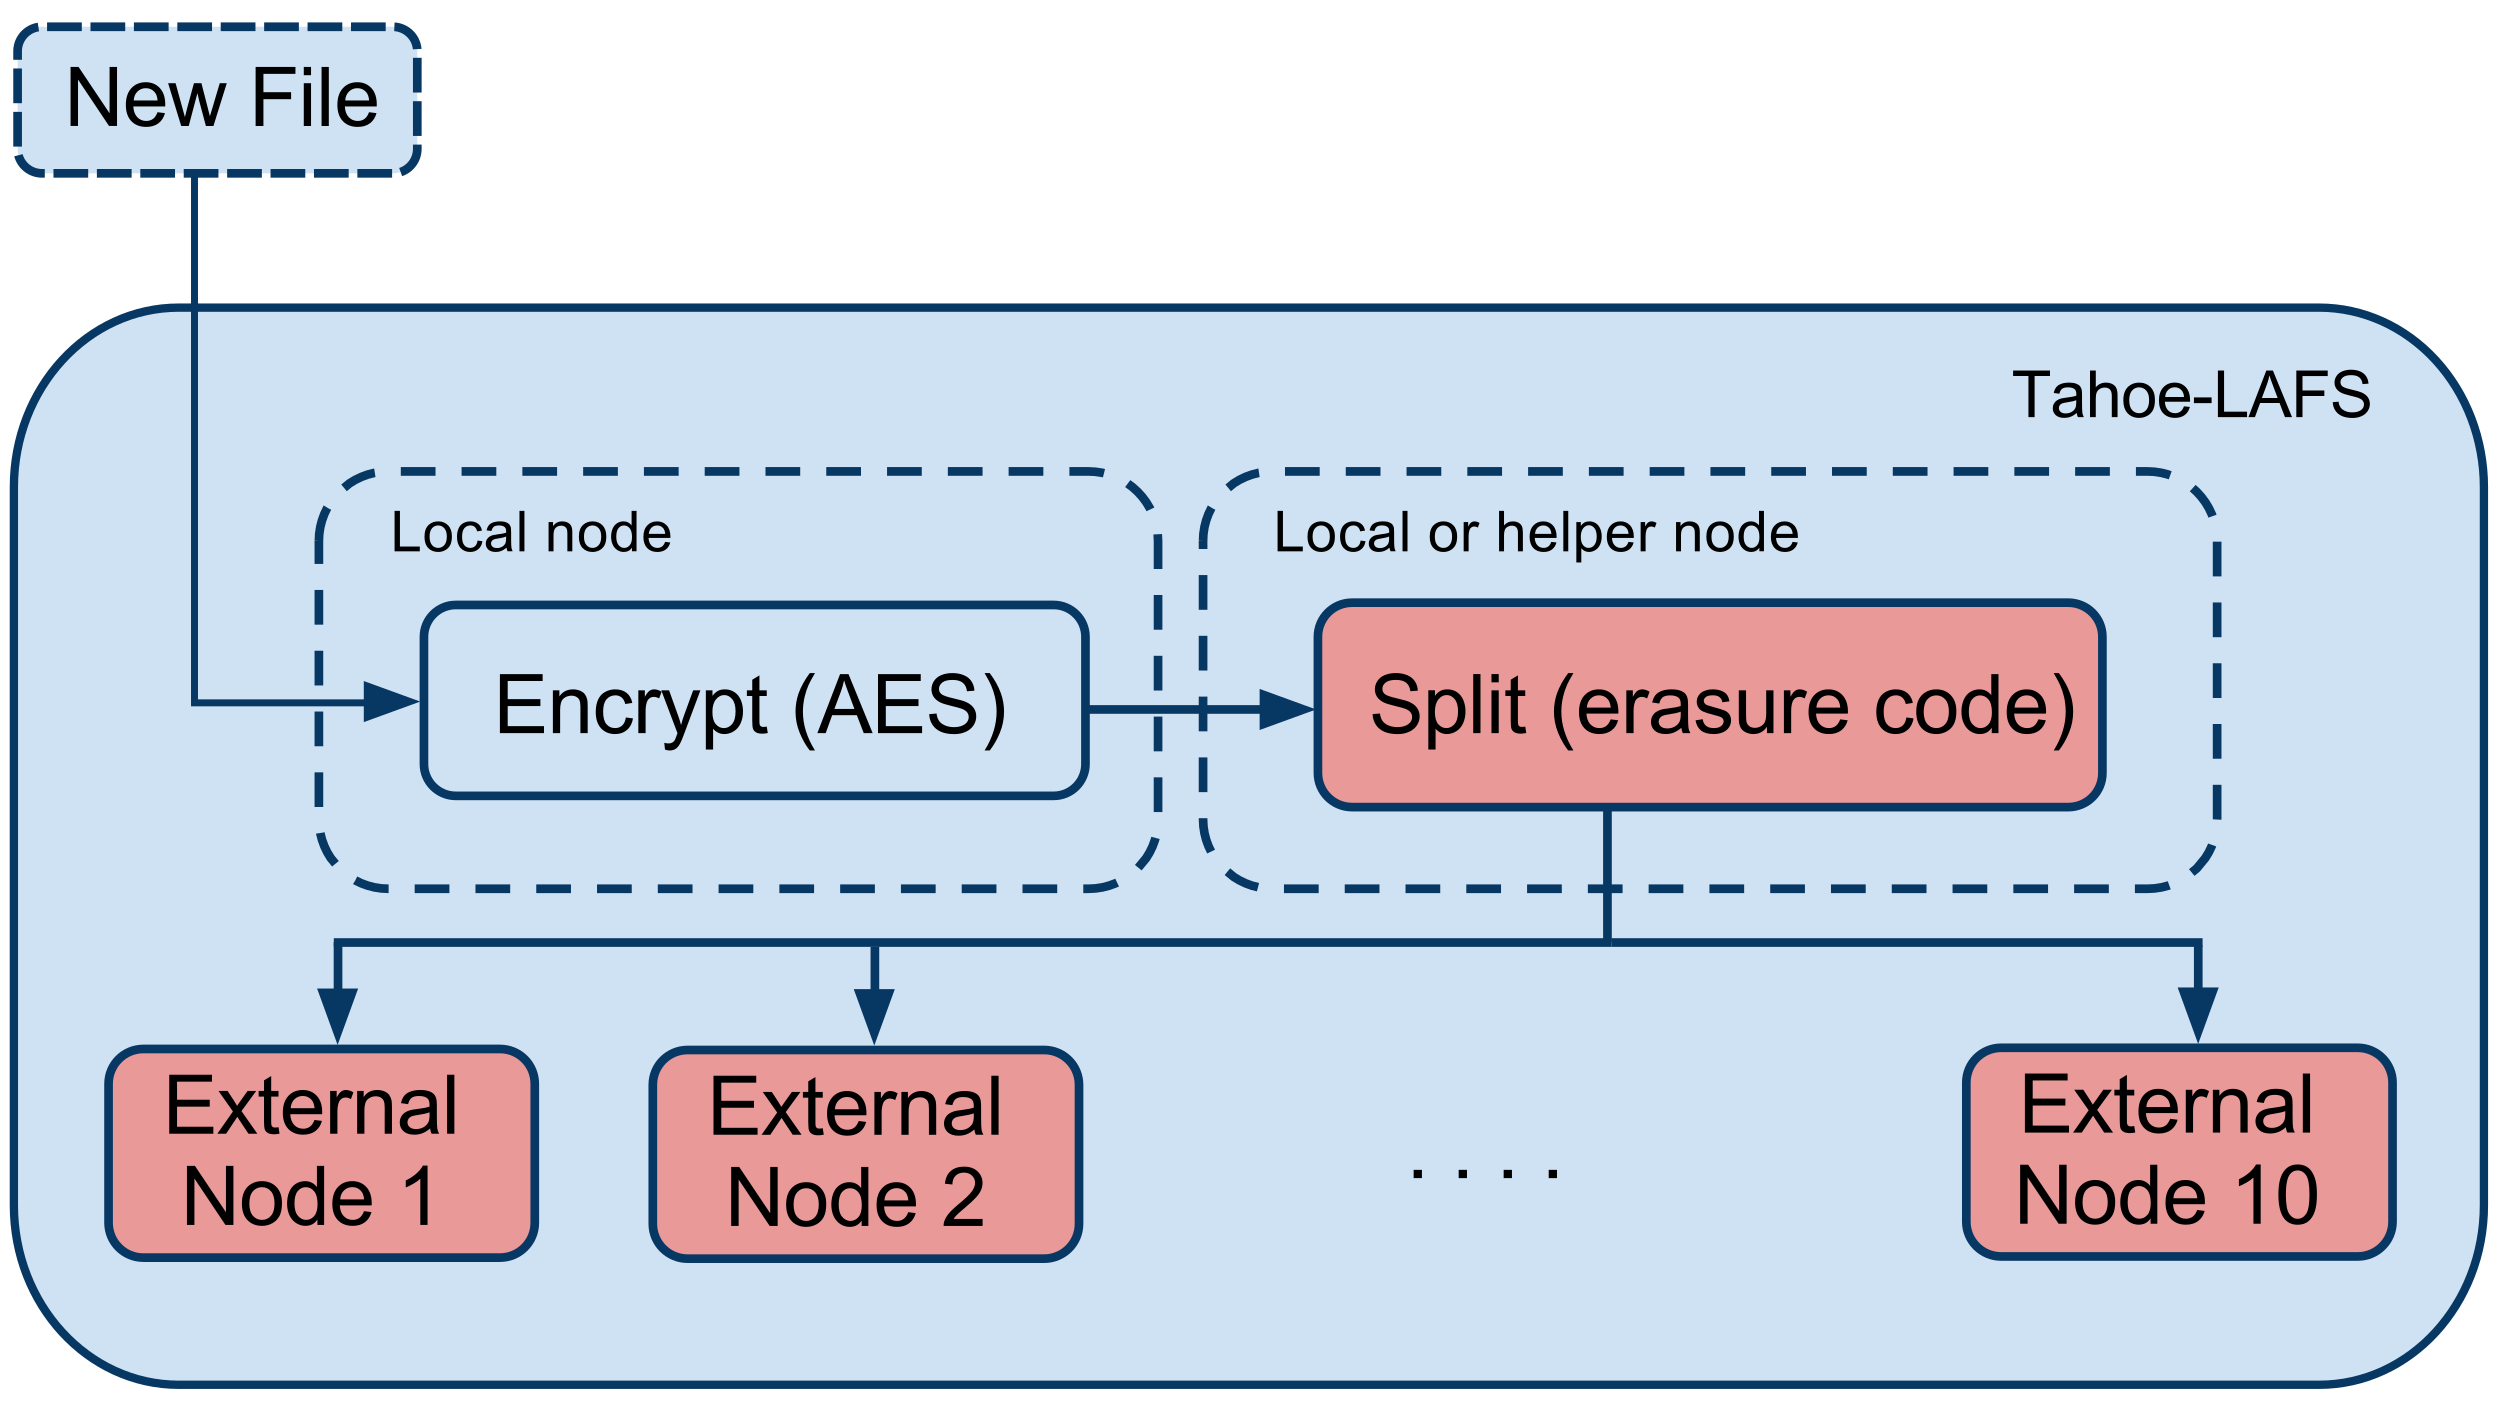 <?xml version="1.0" encoding="UTF-8" standalone="no"?>
<svg
   xmlns:dc="http://purl.org/dc/elements/1.1/"
   xmlns:cc="http://creativecommons.org/ns#"
   xmlns:rdf="http://www.w3.org/1999/02/22-rdf-syntax-ns#"
   xmlns:svg="http://www.w3.org/2000/svg"
   xmlns="http://www.w3.org/2000/svg"
   xmlns:sodipodi="http://sodipodi.sourceforge.net/DTD/sodipodi-0.dtd"
   xmlns:inkscape="http://www.inkscape.org/namespaces/inkscape"
   version="1.1"
   viewBox="0 0 575.847 322.627"
   stroke-miterlimit="10"
   id="svg6181"
   inkscape:version="0.47 r22583"
   width="100%"
   height="100%"
   sodipodi:docname="Tahoe-LAFSInsertionofnewfile (1).svg"
   style="fill:none;stroke:none">
  <defs
     id="defs6255">
    <marker
       inkscape:stockid="Arrow1Lstart"
       orient="auto"
       refY="0"
       refX="0"
       id="Arrow1Lstart"
       style="overflow:visible">
      <path
         id="path6960"
         d="M 0,0 5,-5 -12.5,0 5,5 0,0 z"
         style="stroke:#000000;stroke-width:1pt;marker-start:none"
         transform="matrix(0.8,0,0,0.8,10,0)" />
    </marker>
    <marker
       inkscape:stockid="Arrow2Lend"
       orient="auto"
       refY="0"
       refX="0"
       id="Arrow2Lend"
       style="overflow:visible">
      <path
         id="path6981"
         style="font-size:12px"
         d="M 8.719,4.034 -2.207,0.016 8.719,-4.002 c -1.745,2.372 -1.735,5.617 -6e-7,8.035 z"
         transform="matrix(-1.1,0,0,-1.1,-1.1,0)" />
    </marker>
    <marker
       inkscape:stockid="TriangleOutL"
       orient="auto"
       refY="0"
       refX="0"
       id="TriangleOutL"
       style="overflow:visible">
      <path
         id="path7103"
         d="m 5.77,0 -8.65,5 0,-10 8.65,5 z"
         style="stroke:#000000;stroke-width:1pt;marker-start:none"
         transform="scale(0.8,0.8)" />
    </marker>
    <marker
       inkscape:stockid="Arrow1Lend"
       orient="auto"
       refY="0"
       refX="0"
       id="Arrow1Lend"
       style="overflow:visible">
      <path
         id="path6963"
         d="M 0,0 5,-5 -12.5,0 5,5 0,0 z"
         style="stroke:#000000;stroke-width:1pt;marker-start:none"
         transform="matrix(-0.8,0,0,-0.8,-10,0)" />
    </marker>
    <inkscape:perspective
       sodipodi:type="inkscape:persp3d"
       inkscape:vp_x="0 : 360 : 1"
       inkscape:vp_y="0 : 1000 : 0"
       inkscape:vp_z="960 : 360 : 1"
       inkscape:persp3d-origin="480 : 240 : 1"
       id="perspective6259" />
    <inkscape:perspective
       id="perspective8931"
       inkscape:persp3d-origin="0.5 : 0.33333333 : 1"
       inkscape:vp_z="1 : 0.5 : 1"
       inkscape:vp_y="0 : 1000 : 0"
       inkscape:vp_x="0 : 0.5 : 1"
       sodipodi:type="inkscape:persp3d" />
  </defs>
  <sodipodi:namedview
     pagecolor="#ffffff"
     bordercolor="#666666"
     borderopacity="1"
     objecttolerance="10"
     gridtolerance="10"
     guidetolerance="10"
     inkscape:pageopacity="0"
     inkscape:pageshadow="2"
     inkscape:window-width="1280"
     inkscape:window-height="997"
     id="namedview6253"
     showgrid="false"
     inkscape:zoom="1.3111111"
     inkscape:cx="298.21729"
     inkscape:cy="153.64117"
     inkscape:window-x="1280"
     inkscape:window-y="0"
     inkscape:window-maximized="1"
     inkscape:current-layer="svg6181" />
  <path
     d="m 3.198,112.21 0,0 c 0,-22.839 16.996,-41.353 37.962,-41.353 l 493.022,0 c 10.068,0 19.724,4.357 26.843,12.112 7.119,7.755 11.119,18.274 11.119,29.241 l 0,165.408 c 0,22.839 -16.996,41.353 -37.962,41.353 l -493.022,0 0,0 c -20.966,0 -37.962,-18.514 -37.962,-41.353 z"
     id="path6183"
     style="fill:#cfe2f3;fill-rule:nonzero;stroke:#073763;stroke-width:1.917;stroke-linecap:butt;stroke-linejoin:round" />
  <path
     d="m 73.452,124.61 0,0 c 0,-8.848 7.173,-16.021 16.021,-16.021 l 161.249,0 c 4.249,0 8.324,1.688 11.329,4.693 3.005,3.005 4.693,7.08 4.693,11.329 l 0,64.083 c 0,8.848 -7.173,16.021 -16.021,16.021 l -161.249,0 0,0 c -8.848,0 -16.021,-7.173 -16.021,-16.021 z"
     id="path6185"
     style="fill:#cfe2f3;fill-rule:nonzero" />
  <path
     d="m 72.453,124.56 0,0 0.083,-1.638 0.01,-0.1 0.243,-1.591 0.02,-0.098 0.395,-1.535 0.029,-0.095 0.539,-1.472 0.038,-0.09 0.675,-1.401 0.046,-0.086 0.022,-0.037 1.709,1.039 -0.022,0.037 -0.854,-0.52 0.901,0.434 -0.675,1.401 -0.901,-0.434 0.939,0.344 -0.539,1.472 -0.939,-0.344 0.968,0.249 -0.395,1.535 -0.968,-0.249 0.989,0.151 -0.243,1.591 -0.989,-0.151 0.999,0.05 -0.083,1.638 z m 6.153,-12.956 0,0 1.273,-1.05 0.117,-0.083 1.321,-0.802 0.019,-0.011 0.066,-0.035 1.4,-0.675 0.09,-0.038 1.472,-0.539 0.095,-0.029 1.535,-0.395 0.098,-0.02 0.096,-0.015 0.302,1.977 -0.096,0.015 -0.151,-0.989 0.249,0.968 -1.535,0.395 -0.249,-0.968 0.344,0.939 -1.472,0.539 -0.344,-0.939 0.434,0.901 -1.4,0.675 -0.434,-0.901 0.519,0.855 -1.321,0.802 -0.519,-0.855 0.636,0.771 -1.273,1.05 z m 13.714,-4.015 0,0 8,0 0,2 -8,0 z m 14,0 0,0 8,0 0,2 -8,0 z m 14,0 0,0 8,0 0,2 -8,0 z m 14,0 0,0 8,0 0,2 -8,0 z m 14,0 0,0 8,0 0,2 -8,0 z m 14,0 0,0 8,0 0,2 -8,0 z m 14,0 0,0 8,0 0,2 -8,0 z m 14,0 0,0 8,0 0,2 -8,0 z m 14,0 0,0 8,0 0,2 -8,0 z m 14,0 0,0 8,0 0,2 -8,0 z m 14,0 0,0 8,0 0,2 -8,0 z m 14,0 0,0 4.401,0 0.049,0.001 1.583,0.078 0.098,0.01 1.557,0.232 0.096,0.019 0.426,0.107 -0.488,1.94 -0.426,-0.107 0.244,-0.97 -0.148,0.989 -1.557,-0.232 0.148,-0.989 -0.049,0.999 -1.583,-0.078 0.049,-0.999 0,1 -4.401,0 z m 14.03,2.995 0,0 1.12,0.829 0.076,0.062 1.175,1.064 0.07,0.07 1.064,1.175 0.062,0.076 0.936,1.265 0.054,0.082 0.804,1.344 0.046,0.086 0.126,0.266 -1.808,0.855 -0.126,-0.266 0.904,-0.427 -0.858,0.513 -0.804,-1.344 0.858,-0.513 -0.804,0.595 -0.936,-1.265 0.804,-0.595 -0.741,0.671 -1.064,-1.175 0.741,-0.671 -0.671,0.741 -1.175,-1.064 0.671,-0.741 -0.595,0.804 -1.12,-0.829 z m 7.315,12.421 0,0 0.077,1.556 10e-4,0.05 0,0 0,6.443 -2,0 0,-6.443 1,0 -0.999,0.05 -0.077,-1.556 z m 0.078,14.048 0,0 0,8 -2,0 0,-8 z m 0,14 0,0 0,8 -2,0 0,-8 z m 0,14 0,0 0,8 -2,0 0,-8 z m 0,14 0,0 0,8 -2,0 0,-8 z m -0.633,14.194 0,0 -0.118,0.461 -0.029,0.095 -0.539,1.472 -0.038,0.09 -0.675,1.401 -0.046,0.085 -0.802,1.321 -0.083,0.117 -1.818,2.204 -1.543,-1.273 1.818,-2.204 0.771,0.636 -0.855,-0.519 0.802,-1.321 0.855,0.519 -0.901,-0.434 0.675,-1.401 0.901,0.434 -0.939,-0.344 0.539,-1.472 0.939,0.344 -0.969,-0.249 0.118,-0.461 z m -9.365,10.941 0,0 -0.352,0.17 -0.09,0.038 -1.472,0.539 -0.095,0.029 -1.535,0.395 -0.098,0.02 -1.591,0.243 -0.1,0.01 -1.638,0.083 -0.05,0.001 -1.207,0 0,-2 1.207,0 0,1 -0.05,-0.999 1.638,-0.083 0.05,0.999 -0.151,-0.989 1.591,-0.243 0.151,0.989 -0.249,-0.969 1.535,-0.395 0.249,0.969 -0.344,-0.939 1.472,-0.539 0.344,0.939 -0.434,-0.901 0.353,-0.17 z m -14.229,1.528 0,0 -8,0 0,-2 8,0 z m -14,0 0,0 -8,0 0,-2 8,0 z m -14,0 0,0 -8,0 0,-2 8,0 z m -14,0 0,0 -8,0 0,-2 8,0 z m -14,0 0,0 -8,0 0,-2 8,0 z m -14,0 0,0 -8,0 0,-2 8,0 z m -14,0 0,0 -8,0 0,-2 8,0 z m -14,0 0,0 -8,0 0,-2 8,0 z m -14,0 0,0 -8,0 0,-2 8,0 z m -14,0 0,0 -8,0 0,-2 8,0 z m -14,0 0,0 -8,0 0,-2 8,0 z m -14,0 0,0 -0.042,0 -0.05,-0.001 -1.638,-0.083 -0.1,-0.01 -1.591,-0.243 -0.098,-0.02 -1.535,-0.395 -0.095,-0.029 -1.472,-0.539 -0.09,-0.038 -1.4,-0.675 -0.066,-0.035 -0.025,-0.016 -0.001,-6.1e-4 1.05,-1.7 10e-4,6.7e-4 -0.525,0.85 0.434,-0.901 1.4,0.675 -0.434,0.901 0.344,-0.939 1.472,0.539 -0.344,0.939 0.249,-0.969 1.535,0.395 -0.249,0.969 0.151,-0.989 1.591,0.243 -0.151,0.989 0.051,-0.999 1.638,0.083 -0.051,0.999 0,-1 0.042,0 z m -13.021,-6.122 0,0 -1.077,-1.305 -0.083,-0.117 -0.803,-1.321 -0.046,-0.085 -0.675,-1.401 -0.038,-0.09 -0.539,-1.472 -0.029,-0.095 -0.395,-1.535 -0.02,-0.098 -0.008,-0.054 1.977,-0.302 0.008,0.054 -0.989,0.151 0.968,-0.249 0.395,1.535 -0.968,0.249 0.939,-0.344 0.539,1.472 -0.939,0.344 0.901,-0.434 0.675,1.401 -0.901,0.434 0.855,-0.519 0.803,1.321 -0.855,0.519 0.771,-0.636 1.077,1.305 z m -4.042,-13.705 0,0 0,-8 2,0 0,8 z m 0,-14 0,0 0,-8 2,0 0,8 z m 0,-14 0,0 0,-8 2,0 0,8 z m 0,-14 0,0 0,-8 2,0 0,8 z m 0,-14 0,0 0,-5.278 2,0 0,5.278 z"
     id="path6187"
     style="fill:#073763;fill-rule:nonzero" />
  <path
     d="m 4.054,11.791 0,0 c 0,-3.108 2.519,-5.627 5.627,-5.627 l 80.808,0 c 1.492,0 2.924,0.593 3.979,1.648 1.055,1.055 1.648,2.487 1.648,3.979 l 0,22.509 c 0,3.108 -2.519,5.627 -5.627,5.627 l -80.808,0 c -3.108,0 -5.627,-2.519 -5.627,-5.627 z"
     id="path6189"
     style="fill:#cfe2f3;fill-rule:nonzero;stroke:#073763;stroke-width:2;stroke-linecap:butt;stroke-linejoin:round;stroke-miterlimit:10;stroke-dasharray:8, 2;stroke-dashoffset:0" />
  <path
     d="m 16.252,29.015 0,-13.594 1.844,0 7.141,10.672 0,-10.672 1.719,0 0,13.594 -1.844,0 -7.141,-10.688 0,10.688 -1.719,0 z m 20.031,-3.172 1.719,0.219 q -0.406,1.5 -1.508,2.336 -1.102,0.836 -2.82,0.836 -2.156,0 -3.422,-1.328 -1.266,-1.328 -1.266,-3.734 0,-2.484 1.273,-3.859 1.273,-1.375 3.32,-1.375 1.984,0 3.234,1.344 1.25,1.344 1.25,3.797 0,0.141 -0.016,0.438 l -7.344,0 q 0.094,1.625 0.922,2.484 0.828,0.859 2.062,0.859 0.906,0 1.555,-0.477 0.648,-0.477 1.039,-1.539 z m -5.484,-2.703 5.5,0 q -0.109,-1.234 -0.625,-1.859 -0.797,-0.969 -2.078,-0.969 -1.141,0 -1.93,0.773 -0.789,0.773 -0.867,2.055 z m 10.938,5.875 -3.016,-9.859 1.719,0 1.562,5.688 0.594,2.125 q 0.031,-0.156 0.5,-2.031 l 1.578,-5.781 1.719,0 1.469,5.719 0.484,1.891 0.578,-1.906 1.688,-5.703 1.625,0 -3.078,9.859 -1.734,0 -1.578,-5.906 -0.375,-1.672 -2,7.578 -1.734,0 z m 17.141,0 0,-13.594 9.172,0 0,1.594 -7.375,0 0,4.219 6.375,0 0,1.609 -6.375,0 0,6.172 -1.797,0 z m 11.094,-11.688 0,-1.906 1.672,0 0,1.906 -1.672,0 z m 0,11.688 0,-9.859 1.672,0 0,9.859 -1.672,0 z m 4.094,0 0,-13.594 1.672,0 0,13.594 -1.672,0 z m 10.938,-3.172 1.719,0.219 q -0.406,1.5 -1.508,2.336 -1.102,0.836 -2.82,0.836 -2.156,0 -3.422,-1.328 -1.266,-1.328 -1.266,-3.734 0,-2.484 1.273,-3.859 1.273,-1.375 3.32,-1.375 1.984,0 3.234,1.344 1.25,1.344 1.25,3.797 0,0.141 -0.016,0.438 l -7.344,0 q 0.094,1.625 0.922,2.484 0.828,0.859 2.062,0.859 0.906,0 1.555,-0.477 0.648,-0.477 1.039,-1.539 z m -5.484,-2.703 5.5,0 q -0.109,-1.234 -0.625,-1.859 -0.797,-0.969 -2.078,-0.969 -1.141,0 -1.93,0.773 -0.789,0.773 -0.867,2.055 z"
     id="path6191"
     style="fill:#000000;fill-rule:nonzero" />
  <path
     d="m 277.113,124.61 0,0 c 0,-8.848 7.173,-16.021 16.021,-16.021 l 201.532,0 c 4.249,0 8.324,1.688 11.329,4.693 3.005,3.005 4.693,7.08 4.693,11.329 l 0,64.083 c 0,8.848 -7.173,16.021 -16.021,16.021 l -201.532,0 c -8.848,0 -16.021,-7.173 -16.021,-16.021 z"
     id="path6193"
     style="fill:#cfe2f3;fill-rule:nonzero" />
  <path
     d="m 276.114,124.56 0,0 0.083,-1.638 0.01,-0.1 0.243,-1.591 0.02,-0.098 0.395,-1.535 0.029,-0.095 0.539,-1.472 0.038,-0.09 0.675,-1.401 0.046,-0.086 0.022,-0.037 1.709,1.039 -0.022,0.037 -0.854,-0.52 0.901,0.434 -0.675,1.401 -0.901,-0.434 0.939,0.344 -0.539,1.472 -0.939,-0.344 0.968,0.249 -0.395,1.535 -0.969,-0.249 0.989,0.151 -0.243,1.591 -0.989,-0.151 0.999,0.05 -0.083,1.638 z m 6.153,-12.956 0,0 1.273,-1.05 0.117,-0.083 1.321,-0.802 0.019,-0.011 0.066,-0.035 1.401,-0.675 0.09,-0.038 1.472,-0.539 0.095,-0.029 1.535,-0.395 0.098,-0.02 0.096,-0.015 0.302,1.977 -0.096,0.015 -0.151,-0.989 0.249,0.968 -1.535,0.395 -0.249,-0.968 0.344,0.939 -1.472,0.539 -0.344,-0.939 0.434,0.901 -1.401,0.675 -0.434,-0.901 0.519,0.855 -1.321,0.802 -0.519,-0.855 0.636,0.771 -1.273,1.05 z m 13.714,-4.015 0,0 8,0 0,2 -8,0 z m 14,0 0,0 8,0 0,2 -8,0 z m 14,0 0,0 8,0 0,2 -8,0 z m 14,0 0,0 8,0 0,2 -8,0 z m 14,0 0,0 8,0 0,2 -8,0 z m 14,0 0,0 8,0 0,2 -8,0 z m 14,0 0,0 8,0 0,2 -8,0 z m 14,0 0,0 8,0 0,2 -8,0 z m 14,0 0,0 8,0 0,2 -8,0 z m 14,0 0,0 8,0 0,2 -8,0 z m 14,0 0,0 8,0 0,2 -8,0 z m 14,0 0,0 8,0 0,2 -8,0 z m 14,0 0,0 8,0 0,2 -8,0 z m 14,0 0,0 8,0 0,2 -8,0 z m 14,0 0,0 2.685,0 0.05,0.001 1.583,0.078 0.098,0.01 1.557,0.232 0.096,0.019 1.519,0.382 0.093,0.028 0.555,0.199 -0.674,1.883 -0.555,-0.199 0.337,-0.941 -0.244,0.97 -1.519,-0.382 0.244,-0.97 -0.148,0.989 -1.557,-0.232 0.148,-0.989 -0.049,0.999 -1.583,-0.078 0.049,-0.999 0,1 -2.685,0 z m 13.749,4.104 0,0 0.936,0.848 0.07,0.07 1.064,1.175 0.062,0.076 0.937,1.265 0.054,0.082 0.804,1.344 0.046,0.086 0.668,1.413 0.037,0.09 0.151,0.422 -1.883,0.674 -0.151,-0.422 0.942,-0.337 -0.904,0.427 -0.668,-1.413 0.904,-0.427 -0.858,0.513 -0.804,-1.344 0.858,-0.513 -0.804,0.595 -0.937,-1.265 0.804,-0.595 -0.741,0.671 -1.064,-1.175 0.741,-0.671 -0.671,0.741 -0.936,-0.848 z m 5.957,13.077 0,0 0,8 -2,0 0,-8 z m 0,14 0,0 0,8 -2,0 0,-8 z m 0,14 0,0 0,8 -2,0 0,-8 z m 0,14 0,0 0,8 -2,0 0,-8 z m 0,14 0,0 0,7.924 0,0 -10e-4,0.051 -0.004,0.076 -1.998,-0.101 0.004,-0.076 0.999,0.051 -1,0 0,-7.924 z m -1.208,14.198 0,0 -0.112,0.306 -0.038,0.09 -0.675,1.401 -0.046,0.085 -0.802,1.321 -0.083,0.117 -1.956,2.371 -0.135,0.135 -1.157,0.954 -1.273,-1.543 1.157,-0.954 0.636,0.771 -0.771,-0.636 1.956,-2.371 0.771,0.636 -0.855,-0.519 0.802,-1.321 0.855,0.519 -0.901,-0.434 0.675,-1.401 0.901,0.434 -0.939,-0.344 0.112,-0.306 z m -10.478,9.883 0,0 -0.227,0.083 -0.095,0.029 -1.535,0.395 -0.098,0.02 -1.591,0.243 -0.1,0.01 -1.638,0.083 -0.05,0.001 -2.923,0 0,-2 2.923,0 0,1 -0.05,-0.999 1.638,-0.083 0.05,0.999 -0.151,-0.989 1.591,-0.243 0.151,0.989 -0.249,-0.969 1.535,-0.395 0.249,0.969 -0.344,-0.939 0.227,-0.083 z m -14.258,0.864 0,0 -8,0 0,-2 8,0 z m -14,0 0,0 -8,0 0,-2 8,0 z m -14,0 0,0 -8,0 0,-2 8,0 z m -14,0 0,0 -8,0 0,-2 8,0 z m -14,0 0,0 -8,0 0,-2 8,0 z m -14,0 0,0 -8,0 0,-2 8,0 z m -14,0 0,0 -8,0 0,-2 8,0 z m -14,0 0,0 -8,0 0,-2 8,0 z m -14,0 0,0 -8,0 0,-2 8,0 z m -14,0 0,0 -8,0 0,-2 8,0 z m -14,0 0,0 -8,0 0,-2 8,0 z m -14,0 0,0 -8,0 0,-2 8,0 z m -14,0 0,0 -8,0 0,-2 8,0 z m -14,0 0,0 -8,0 0,-2 8,0 z m -14.224,-0.392 0,0 -1.398,-0.359 -0.095,-0.029 -1.472,-0.539 -0.09,-0.038 -1.401,-0.675 -0.066,-0.035 -0.019,-0.011 -1.321,-0.802 -0.117,-0.083 -1.457,-1.202 1.273,-1.543 1.457,1.202 -0.636,0.771 0.519,-0.855 1.321,0.803 -0.519,0.855 0.434,-0.901 1.401,0.675 -0.434,0.901 0.344,-0.939 1.472,0.539 -0.344,0.939 0.249,-0.969 1.398,0.36 z m -11.458,-8.734 0,0 -0.59,-1.225 -0.038,-0.09 -0.539,-1.472 -0.029,-0.095 -0.395,-1.535 -0.02,-0.098 -0.243,-1.591 -0.01,-0.1 -0.083,-1.638 -0.001,-0.05 0,0 0,-0.238 2,0 0,0.238 -1,0 0.999,-0.05 0.083,1.638 -0.999,0.05 0.989,-0.151 0.243,1.591 -0.989,0.151 0.969,-0.249 0.395,1.535 -0.968,0.249 0.939,-0.344 0.539,1.472 -0.939,0.344 0.901,-0.434 0.59,1.225 z m -1.948,-14.133 0,0 0,-8 2,0 0,8 z m 0,-14 0,0 0,-8 2,0 0,8 z m 0,-14 0,0 0,-8 2,0 0,8 z m 0,-14 0,0 0,-8 2,0 0,8 z m 0,-14 0,0 0,-1.845 2,0 0,1.845 z"
     id="path6195"
     style="fill:#073763;fill-rule:nonzero" />
  <path
     d="m 97.653,146.676 0,0 c 0,-4.047 3.281,-7.328 7.328,-7.328 l 137.717,0 c 1.944,0 3.808,0.772 5.182,2.146 1.374,1.374 2.146,3.238 2.146,5.182 l 0,29.312 c 0,4.047 -3.281,7.328 -7.328,7.328 l -137.717,0 c -4.047,0 -7.328,-3.281 -7.328,-7.328 z"
     id="path6197"
     style="fill:#cfe2f3;fill-rule:nonzero;stroke:#073763;stroke-width:2;stroke-linecap:butt;stroke-linejoin:round" />
  <path
     d="m 115.146,168.866 0,-13.594 9.844,0 0,1.594 -8.047,0 0,4.172 7.531,0 0,1.594 -7.531,0 0,4.625 8.359,0 0,1.609 -10.156,0 z m 12.203,0 0,-9.859 1.5,0 0,1.406 q 1.094,-1.625 3.141,-1.625 0.891,0 1.641,0.32 0.75,0.32 1.117,0.844 0.367,0.523 0.523,1.227 0.094,0.469 0.094,1.625 l 0,6.062 -1.672,0 0,-6 q 0,-1.016 -0.195,-1.523 -0.195,-0.508 -0.695,-0.805 -0.5,-0.297 -1.172,-0.297 -1.062,0 -1.836,0.672 -0.773,0.672 -0.773,2.578 l 0,5.375 -1.672,0 z m 16.812,-3.609 1.641,0.219 q -0.266,1.688 -1.375,2.648 -1.109,0.961 -2.734,0.961 -2.016,0 -3.242,-1.32 -1.227,-1.32 -1.227,-3.789 0,-1.594 0.523,-2.789 0.523,-1.195 1.609,-1.797 1.086,-0.602 2.352,-0.602 1.609,0 2.625,0.812 1.016,0.812 1.312,2.312 l -1.625,0.25 q -0.234,-1 -0.828,-1.5 -0.594,-0.5 -1.422,-0.5 -1.266,0 -2.055,0.906 -0.789,0.906 -0.789,2.859 0,1.984 0.766,2.883 0.766,0.898 1.984,0.898 0.984,0 1.641,-0.602 0.656,-0.602 0.844,-1.852 z m 2.875,3.609 0,-9.859 1.5,0 0,1.5 q 0.578,-1.047 1.062,-1.383 0.484,-0.336 1.078,-0.336 0.844,0 1.719,0.547 l -0.578,1.547 q -0.609,-0.359 -1.234,-0.359 -0.547,0 -0.977,0.328 -0.43,0.328 -0.617,0.906 -0.281,0.891 -0.281,1.953 l 0,5.156 -1.672,0 z m 6.141,3.797 -0.172,-1.562 q 0.547,0.141 0.953,0.141 0.547,0 0.883,-0.188 0.336,-0.188 0.555,-0.516 0.156,-0.25 0.5,-1.25 0.047,-0.141 0.156,-0.406 l -3.734,-9.875 1.797,0 2.047,5.719 q 0.406,1.078 0.719,2.281 0.281,-1.156 0.688,-2.25 l 2.094,-5.75 1.672,0 -3.75,10.031 q -0.594,1.625 -0.938,2.234 -0.438,0.828 -1.016,1.211 -0.578,0.383 -1.375,0.383 -0.484,0 -1.078,-0.203 z m 9.406,-0.016 0,-13.641 1.531,0 0,1.281 q 0.531,-0.75 1.211,-1.125 0.68,-0.375 1.633,-0.375 1.266,0 2.234,0.648 0.969,0.648 1.461,1.836 0.492,1.187 0.492,2.594 0,1.516 -0.547,2.727 -0.547,1.211 -1.578,1.852 -1.031,0.641 -2.172,0.641 -0.844,0 -1.508,-0.352 -0.664,-0.352 -1.086,-0.883 l 0,4.797 -1.672,0 z m 1.516,-8.656 q 0,1.906 0.773,2.812 0.773,0.906 1.867,0.906 1.109,0 1.898,-0.938 0.789,-0.938 0.789,-2.922 0,-1.875 -0.773,-2.812 -0.773,-0.938 -1.852,-0.938 -1.062,0 -1.883,1 -0.82,1 -0.82,2.891 z m 12.516,3.375 0.234,1.484 q -0.703,0.141 -1.266,0.141 -0.906,0 -1.406,-0.289 -0.5,-0.289 -0.703,-0.75 -0.203,-0.461 -0.203,-1.977 l 0,-5.656 -1.234,0 0,-1.312 1.234,0 0,-2.438 1.656,-1 0,3.438 1.688,0 0,1.312 -1.688,0 0,5.75 q 0,0.719 0.086,0.922 0.086,0.203 0.289,0.328 0.203,0.125 0.578,0.125 0.266,0 0.734,-0.078 z m 9.906,5.5 q -1.375,-1.75 -2.328,-4.086 -0.953,-2.336 -0.953,-4.836 0,-2.219 0.703,-4.234 0.844,-2.344 2.578,-4.672 l 1.203,0 q -1.125,1.922 -1.484,2.75 -0.562,1.281 -0.891,2.672 -0.406,1.734 -0.406,3.484 0,4.469 2.781,8.922 l -1.203,0 z m 1.75,-4 5.234,-13.594 1.938,0 5.562,13.594 -2.047,0 -1.594,-4.125 -5.688,0 -1.484,4.125 -1.922,0 z m 3.922,-5.578 4.609,0 -1.406,-3.781 q -0.656,-1.703 -0.969,-2.812 -0.266,1.312 -0.734,2.594 l -1.5,4 z m 10.047,5.578 0,-13.594 9.844,0 0,1.594 -8.047,0 0,4.172 7.531,0 0,1.594 -7.531,0 0,4.625 8.359,0 0,1.609 -10.156,0 z m 11.797,-4.375 1.688,-0.141 q 0.125,1.016 0.562,1.672 0.438,0.656 1.367,1.062 0.93,0.406 2.086,0.406 1.031,0 1.82,-0.312 0.789,-0.312 1.18,-0.844 0.391,-0.531 0.391,-1.156 0,-0.641 -0.375,-1.117 -0.375,-0.477 -1.234,-0.805 -0.547,-0.219 -2.422,-0.664 -1.875,-0.445 -2.625,-0.852 -0.969,-0.516 -1.445,-1.266 -0.477,-0.75 -0.477,-1.688 0,-1.031 0.586,-1.93 0.586,-0.898 1.703,-1.359 1.117,-0.461 2.492,-0.461 1.516,0 2.672,0.484 1.156,0.484 1.773,1.43 0.617,0.945 0.664,2.148 l -1.719,0.125 q -0.141,-1.281 -0.945,-1.945 -0.805,-0.664 -2.367,-0.664 -1.625,0 -2.375,0.602 -0.75,0.602 -0.75,1.445 0,0.734 0.531,1.203 0.516,0.469 2.711,0.969 2.195,0.5 3.008,0.875 1.188,0.547 1.758,1.383 0.57,0.836 0.57,1.93 0,1.094 -0.625,2.055 -0.625,0.961 -1.789,1.492 -1.164,0.531 -2.617,0.531 -1.844,0 -3.094,-0.539 -1.25,-0.539 -1.961,-1.617 -0.711,-1.078 -0.742,-2.453 z m 13.938,8.375 -1.188,0 q 2.766,-4.453 2.766,-8.922 0,-1.734 -0.391,-3.453 -0.328,-1.391 -0.891,-2.672 -0.359,-0.844 -1.484,-2.781 l 1.188,0 q 1.75,2.328 2.578,4.672 0.719,2.016 0.719,4.234 0,2.5 -0.961,4.836 -0.961,2.336 -2.336,4.086 z"
     id="path6199"
     style="fill:#000000;fill-rule:nonzero" />
  <path
     d="m 303.569,146.671 0,0 c 0,-4.334 3.514,-7.848 7.848,-7.848 l 164.997,0 c 2.081,0 4.078,0.827 5.549,2.299 1.472,1.472 2.299,3.468 2.299,5.549 l 0,31.391 c 0,4.334 -3.514,7.848 -7.848,7.848 l -164.997,0 c -4.334,0 -7.848,-3.514 -7.848,-7.848 z"
     id="path6201"
     style="fill:#ea9999;fill-rule:nonzero;stroke:#073763;stroke-width:2;stroke-linecap:butt;stroke-linejoin:round" />
  <path
     d="m 316.169,164.487 1.688,-0.141 q 0.125,1.016 0.562,1.672 0.438,0.656 1.367,1.062 0.93,0.406 2.086,0.406 1.031,0 1.82,-0.312 0.789,-0.312 1.18,-0.844 0.391,-0.531 0.391,-1.156 0,-0.641 -0.375,-1.117 -0.375,-0.477 -1.234,-0.805 -0.547,-0.219 -2.422,-0.664 -1.875,-0.445 -2.625,-0.852 -0.969,-0.516 -1.445,-1.266 -0.477,-0.75 -0.477,-1.688 0,-1.031 0.586,-1.93 0.586,-0.898 1.703,-1.359 1.117,-0.461 2.492,-0.461 1.516,0 2.672,0.484 1.156,0.484 1.773,1.43 0.617,0.945 0.664,2.148 l -1.719,0.125 q -0.141,-1.281 -0.945,-1.945 -0.805,-0.664 -2.367,-0.664 -1.625,0 -2.375,0.602 -0.75,0.602 -0.75,1.445 0,0.734 0.531,1.203 0.516,0.469 2.711,0.969 2.195,0.5 3.008,0.875 1.188,0.547 1.758,1.383 0.57,0.836 0.57,1.93 0,1.094 -0.625,2.055 -0.625,0.961 -1.789,1.492 -1.164,0.531 -2.617,0.531 -1.844,0 -3.094,-0.539 -1.25,-0.539 -1.961,-1.617 -0.711,-1.078 -0.742,-2.453 z m 12.828,8.156 0,-13.641 1.531,0 0,1.281 q 0.531,-0.75 1.211,-1.125 0.68,-0.375 1.633,-0.375 1.266,0 2.234,0.648 0.969,0.648 1.461,1.836 0.492,1.188 0.492,2.594 0,1.516 -0.547,2.727 -0.547,1.211 -1.578,1.852 -1.031,0.641 -2.172,0.641 -0.844,0 -1.508,-0.352 -0.664,-0.352 -1.086,-0.883 l 0,4.797 -1.672,0 z m 1.516,-8.656 q 0,1.906 0.773,2.812 0.773,0.906 1.867,0.906 1.109,0 1.898,-0.938 0.789,-0.938 0.789,-2.922 0,-1.875 -0.773,-2.812 -0.773,-0.938 -1.852,-0.938 -1.062,0 -1.883,1 -0.82,1 -0.82,2.891 z m 8.828,4.875 0,-13.594 1.672,0 0,13.594 -1.672,0 z m 4.203,-11.688 0,-1.906 1.672,0 0,1.906 -1.672,0 z m 0,11.688 0,-9.859 1.672,0 0,9.859 -1.672,0 z m 7.781,-1.5 0.234,1.484 q -0.703,0.141 -1.266,0.141 -0.906,0 -1.406,-0.289 -0.5,-0.289 -0.703,-0.75 -0.203,-0.461 -0.203,-1.977 l 0,-5.656 -1.234,0 0,-1.312 1.234,0 0,-2.438 1.656,-1 0,3.438 1.688,0 0,1.312 -1.688,0 0,5.75 q 0,0.719 0.086,0.922 0.086,0.203 0.289,0.328 0.203,0.125 0.578,0.125 0.266,0 0.734,-0.078 z m 9.891,5.5 q -1.375,-1.75 -2.328,-4.086 -0.953,-2.336 -0.953,-4.836 0,-2.219 0.703,-4.234 0.844,-2.344 2.578,-4.672 l 1.203,0 q -1.125,1.922 -1.484,2.75 -0.562,1.281 -0.891,2.672 -0.406,1.734 -0.406,3.484 0,4.469 2.781,8.922 l -1.203,0 z m 9.781,-7.172 1.719,0.219 q -0.406,1.5 -1.508,2.336 -1.102,0.836 -2.82,0.836 -2.156,0 -3.422,-1.328 -1.266,-1.328 -1.266,-3.734 0,-2.484 1.273,-3.859 1.273,-1.375 3.32,-1.375 1.984,0 3.234,1.344 1.25,1.344 1.25,3.797 0,0.141 -0.016,0.438 l -7.344,0 q 0.094,1.625 0.922,2.484 0.828,0.859 2.062,0.859 0.906,0 1.555,-0.477 0.648,-0.477 1.039,-1.539 z m -5.484,-2.703 5.5,0 q -0.109,-1.234 -0.625,-1.859 -0.797,-0.969 -2.078,-0.969 -1.141,0 -1.93,0.773 -0.789,0.773 -0.867,2.055 z m 9.094,5.875 0,-9.859 1.5,0 0,1.5 q 0.578,-1.047 1.062,-1.383 0.484,-0.336 1.078,-0.336 0.844,0 1.719,0.547 l -0.578,1.547 q -0.609,-0.359 -1.234,-0.359 -0.547,0 -0.977,0.328 -0.43,0.328 -0.617,0.906 -0.281,0.891 -0.281,1.953 l 0,5.156 -1.672,0 z m 12.672,-1.219 q -0.938,0.797 -1.797,1.117 -0.859,0.32 -1.844,0.32 -1.609,0 -2.484,-0.789 -0.875,-0.789 -0.875,-2.023 0,-0.734 0.328,-1.328 0.328,-0.594 0.859,-0.953 0.531,-0.359 1.203,-0.547 0.5,-0.141 1.484,-0.25 2.031,-0.25 2.984,-0.578 0,-0.344 0,-0.438 0,-1.016 -0.469,-1.438 -0.641,-0.562 -1.906,-0.562 -1.172,0 -1.734,0.406 -0.562,0.406 -0.828,1.469 l -1.641,-0.234 q 0.234,-1.047 0.742,-1.688 0.508,-0.641 1.469,-0.992 0.961,-0.352 2.242,-0.352 1.266,0 2.047,0.297 0.781,0.297 1.156,0.75 0.375,0.453 0.516,1.141 0.094,0.422 0.094,1.531 l 0,2.234 q 0,2.328 0.102,2.945 0.102,0.617 0.43,1.18 l -1.75,0 q -0.266,-0.516 -0.328,-1.219 z m -0.141,-3.719 q -0.906,0.359 -2.734,0.625 -1.031,0.141 -1.453,0.328 -0.422,0.188 -0.656,0.547 -0.234,0.359 -0.234,0.797 0,0.672 0.508,1.117 0.508,0.445 1.477,0.445 0.969,0 1.719,-0.43 0.75,-0.43 1.109,-1.148 0.266,-0.578 0.266,-1.672 l 0,-0.609 z m 3.406,2 1.656,-0.266 q 0.141,1 0.773,1.523 0.633,0.523 1.773,0.523 1.156,0 1.711,-0.469 0.555,-0.469 0.555,-1.094 0,-0.562 -0.484,-0.891 -0.344,-0.219 -1.703,-0.562 -1.844,-0.469 -2.555,-0.805 -0.711,-0.336 -1.078,-0.938 -0.367,-0.602 -0.367,-1.32 0,-0.656 0.305,-1.219 0.305,-0.562 0.82,-0.938 0.391,-0.281 1.062,-0.484 0.672,-0.203 1.438,-0.203 1.172,0 2.047,0.336 0.875,0.336 1.289,0.906 0.414,0.57 0.57,1.523 l -1.625,0.219 q -0.109,-0.75 -0.648,-1.18 -0.539,-0.43 -1.508,-0.43 -1.156,0 -1.641,0.383 -0.484,0.383 -0.484,0.883 0,0.328 0.203,0.594 0.203,0.266 0.641,0.438 0.25,0.094 1.469,0.438 1.766,0.469 2.469,0.766 0.703,0.297 1.102,0.875 0.398,0.578 0.398,1.438 0,0.828 -0.484,1.57 -0.484,0.742 -1.406,1.141 -0.922,0.398 -2.078,0.398 -1.922,0 -2.93,-0.797 -1.008,-0.797 -1.289,-2.359 z m 16.453,2.938 0,-1.453 q -1.141,1.672 -3.125,1.672 -0.859,0 -1.617,-0.336 -0.758,-0.336 -1.125,-0.836 -0.367,-0.5 -0.523,-1.234 -0.094,-0.5 -0.094,-1.562 l 0,-6.109 1.672,0 0,5.469 q 0,1.312 0.094,1.766 0.156,0.656 0.672,1.031 0.516,0.375 1.266,0.375 0.75,0 1.406,-0.383 0.656,-0.383 0.93,-1.047 0.273,-0.664 0.273,-1.93 l 0,-5.281 1.672,0 0,9.859 -1.5,0 z m 3.906,0 0,-9.859 1.5,0 0,1.5 q 0.578,-1.047 1.062,-1.383 0.484,-0.336 1.078,-0.336 0.844,0 1.719,0.547 l -0.578,1.547 q -0.609,-0.359 -1.234,-0.359 -0.547,0 -0.977,0.328 -0.43,0.328 -0.617,0.906 -0.281,0.891 -0.281,1.953 l 0,5.156 -1.672,0 z m 12.969,-3.172 1.719,0.219 q -0.406,1.5 -1.508,2.336 -1.102,0.836 -2.82,0.836 -2.156,0 -3.422,-1.328 -1.266,-1.328 -1.266,-3.734 0,-2.484 1.273,-3.859 1.273,-1.375 3.32,-1.375 1.984,0 3.234,1.344 1.25,1.344 1.25,3.797 0,0.141 -0.016,0.438 l -7.344,0 q 0.094,1.625 0.922,2.484 0.828,0.859 2.062,0.859 0.906,0 1.555,-0.477 0.648,-0.477 1.039,-1.539 z m -5.484,-2.703 5.5,0 q -0.109,-1.234 -0.625,-1.859 -0.797,-0.969 -2.078,-0.969 -1.141,0 -1.93,0.773 -0.789,0.773 -0.867,2.055 z m 20.734,2.266 1.641,0.219 q -0.266,1.688 -1.375,2.648 -1.109,0.961 -2.734,0.961 -2.016,0 -3.242,-1.32 -1.227,-1.32 -1.227,-3.789 0,-1.594 0.523,-2.789 0.523,-1.195 1.609,-1.797 1.086,-0.602 2.352,-0.602 1.609,0 2.625,0.812 1.016,0.812 1.312,2.312 l -1.625,0.25 q -0.234,-1 -0.828,-1.5 -0.594,-0.5 -1.422,-0.5 -1.266,0 -2.055,0.906 -0.789,0.906 -0.789,2.859 0,1.984 0.766,2.883 0.766,0.898 1.984,0.898 0.984,0 1.641,-0.602 0.656,-0.602 0.844,-1.852 z m 2.266,-1.312 q 0,-2.734 1.531,-4.062 1.266,-1.094 3.094,-1.094 2.031,0 3.32,1.336 1.289,1.336 1.289,3.68 0,1.906 -0.57,2.992 -0.57,1.086 -1.656,1.688 -1.086,0.602 -2.383,0.602 -2.062,0 -3.344,-1.328 -1.281,-1.328 -1.281,-3.812 z m 1.719,0 q 0,1.891 0.828,2.828 0.828,0.938 2.078,0.938 1.25,0 2.07,-0.945 0.82,-0.945 0.82,-2.883 0,-1.828 -0.828,-2.766 -0.828,-0.938 -2.062,-0.938 -1.25,0 -2.078,0.938 -0.828,0.938 -0.828,2.828 z m 15.672,4.922 0,-1.25 q -0.938,1.469 -2.75,1.469 -1.172,0 -2.164,-0.648 -0.992,-0.648 -1.531,-1.812 -0.539,-1.164 -0.539,-2.68 0,-1.469 0.492,-2.672 0.492,-1.203 1.469,-1.844 0.977,-0.641 2.195,-0.641 0.891,0 1.586,0.375 0.695,0.375 1.133,0.984 l 0,-4.875 1.656,0 0,13.594 -1.547,0 z m -5.281,-4.922 q 0,1.891 0.805,2.828 0.805,0.938 1.883,0.938 1.094,0 1.859,-0.891 0.766,-0.891 0.766,-2.734 0,-2.016 -0.781,-2.961 -0.781,-0.945 -1.922,-0.945 -1.109,0 -1.859,0.906 -0.75,0.906 -0.75,2.859 z m 16.016,1.75 1.719,0.219 q -0.406,1.5 -1.508,2.336 -1.102,0.836 -2.82,0.836 -2.156,0 -3.422,-1.328 -1.266,-1.328 -1.266,-3.734 0,-2.484 1.273,-3.859 1.273,-1.375 3.32,-1.375 1.984,0 3.234,1.344 1.25,1.344 1.25,3.797 0,0.141 -0.016,0.438 l -7.344,0 q 0.094,1.625 0.922,2.484 0.828,0.859 2.062,0.859 0.906,0 1.555,-0.477 0.648,-0.477 1.039,-1.539 z m -5.484,-2.703 5.5,0 q -0.109,-1.234 -0.625,-1.859 -0.797,-0.969 -2.078,-0.969 -1.141,0 -1.93,0.773 -0.789,0.773 -0.867,2.055 z m 10.203,9.875 -1.188,0 q 2.766,-4.453 2.766,-8.922 0,-1.734 -0.391,-3.453 -0.328,-1.391 -0.891,-2.672 -0.359,-0.844 -1.484,-2.781 l 1.188,0 q 1.75,2.328 2.578,4.672 0.719,2.016 0.719,4.234 0,2.5 -0.961,4.836 -0.961,2.336 -2.336,4.086 z"
     id="path6203"
     style="fill:#000000;fill-rule:nonzero" />
  <path
     d="m 25.008,249.629 0,0 c 0,-4.424 3.586,-8.011 8.011,-8.011 l 82.152,0 c 2.125,0 4.162,0.844 5.664,2.346 1.502,1.502 2.346,3.54 2.346,5.664 l 0,32.042 c 0,4.424 -3.587,8.011 -8.011,8.011 l -82.152,0 c -4.424,0 -8.011,-3.587 -8.011,-8.011 z"
     id="path6205"
     style="fill:#ea9999;fill-rule:nonzero;stroke:#073763;stroke-width:2;stroke-linecap:butt;stroke-linejoin:round" />
  <path
     d="m 38.983,261.143 0,-13.594 9.844,0 0,1.594 -8.047,0 0,4.172 7.531,0 0,1.594 -7.531,0 0,4.625 8.359,0 0,1.609 -10.156,0 z m 11.078,0 3.594,-5.125 -3.328,-4.734 2.094,0 1.516,2.312 q 0.422,0.656 0.672,1.109 0.422,-0.609 0.766,-1.094 l 1.656,-2.328 1.984,0 -3.391,4.641 3.656,5.219 -2.047,0 -2.031,-3.062 -0.531,-0.828 -2.594,3.891 -2.016,0 z m 14.094,-1.5 0.234,1.484 q -0.703,0.141 -1.266,0.141 -0.906,0 -1.406,-0.289 -0.5,-0.289 -0.703,-0.75 -0.203,-0.461 -0.203,-1.977 l 0,-5.656 -1.234,0 0,-1.312 1.234,0 0,-2.438 1.656,-1 0,3.438 1.688,0 0,1.312 -1.688,0 0,5.75 q 0,0.719 0.086,0.922 0.086,0.203 0.289,0.328 0.203,0.125 0.578,0.125 0.266,0 0.734,-0.078 z m 8.281,-1.672 1.719,0.219 q -0.406,1.5 -1.508,2.336 -1.102,0.836 -2.82,0.836 -2.156,0 -3.422,-1.328 -1.266,-1.328 -1.266,-3.734 0,-2.484 1.273,-3.859 1.273,-1.375 3.32,-1.375 1.984,0 3.234,1.344 1.25,1.344 1.25,3.797 0,0.141 -0.016,0.438 l -7.344,0 q 0.094,1.625 0.922,2.484 0.828,0.859 2.062,0.859 0.906,0 1.555,-0.477 0.648,-0.477 1.039,-1.539 z m -5.484,-2.703 5.5,0 q -0.109,-1.234 -0.625,-1.859 -0.797,-0.969 -2.078,-0.969 -1.141,0 -1.93,0.773 -0.789,0.773 -0.867,2.055 z m 9.094,5.875 0,-9.859 1.5,0 0,1.5 q 0.578,-1.047 1.062,-1.383 0.484,-0.336 1.078,-0.336 0.844,0 1.719,0.547 l -0.578,1.547 q -0.609,-0.359 -1.234,-0.359 -0.547,0 -0.977,0.328 -0.43,0.328 -0.617,0.906 -0.281,0.891 -0.281,1.953 l 0,5.156 -1.672,0 z m 6.219,0 0,-9.859 1.5,0 0,1.406 q 1.094,-1.625 3.141,-1.625 0.891,0 1.641,0.32 0.75,0.32 1.117,0.844 0.367,0.523 0.523,1.227 0.094,0.469 0.094,1.625 l 0,6.062 -1.672,0 0,-6 q 0,-1.016 -0.195,-1.523 -0.195,-0.508 -0.695,-0.805 -0.5,-0.297 -1.172,-0.297 -1.062,0 -1.836,0.672 -0.773,0.672 -0.773,2.578 l 0,5.375 -1.672,0 z m 16.812,-1.219 q -0.938,0.797 -1.797,1.117 -0.859,0.32 -1.844,0.32 -1.609,0 -2.484,-0.789 -0.875,-0.789 -0.875,-2.023 0,-0.734 0.328,-1.328 0.328,-0.594 0.859,-0.953 0.531,-0.359 1.203,-0.547 0.5,-0.141 1.484,-0.25 2.031,-0.25 2.984,-0.578 0,-0.344 0,-0.438 0,-1.016 -0.469,-1.438 -0.641,-0.562 -1.906,-0.562 -1.172,0 -1.734,0.406 -0.562,0.406 -0.828,1.469 l -1.641,-0.234 q 0.234,-1.047 0.742,-1.688 0.508,-0.641 1.469,-0.992 0.961,-0.352 2.242,-0.352 1.266,0 2.047,0.297 0.781,0.297 1.156,0.75 0.375,0.453 0.516,1.141 0.094,0.422 0.094,1.531 l 0,2.234 q 0,2.328 0.102,2.945 0.102,0.617 0.43,1.18 l -1.75,0 q -0.266,-0.516 -0.328,-1.219 z m -0.141,-3.719 q -0.906,0.359 -2.734,0.625 -1.031,0.141 -1.453,0.328 -0.422,0.188 -0.656,0.547 -0.234,0.359 -0.234,0.797 0,0.672 0.508,1.117 0.508,0.445 1.477,0.445 0.969,0 1.719,-0.43 0.75,-0.43 1.109,-1.148 0.266,-0.578 0.266,-1.672 l 0,-0.609 z m 4.047,4.938 0,-13.594 1.672,0 0,13.594 -1.672,0 z"
     id="path6207"
     style="fill:#000000;fill-rule:nonzero" />
  <path
     d="m 43.061,282.143 0,-13.594 1.844,0 7.141,10.672 0,-10.672 1.719,0 0,13.594 -1.844,0 -7.141,-10.688 0,10.688 -1.719,0 z m 12.656,-4.922 q 0,-2.734 1.531,-4.062 1.266,-1.094 3.094,-1.094 2.031,0 3.32,1.336 1.289,1.336 1.289,3.68 0,1.906 -0.57,2.992 -0.57,1.086 -1.656,1.688 -1.086,0.602 -2.383,0.602 -2.062,0 -3.344,-1.328 -1.281,-1.328 -1.281,-3.812 z m 1.719,0 q 0,1.891 0.828,2.828 0.828,0.938 2.078,0.938 1.25,0 2.07,-0.945 0.82,-0.945 0.82,-2.883 0,-1.828 -0.828,-2.766 -0.828,-0.938 -2.062,-0.938 -1.25,0 -2.078,0.938 -0.828,0.938 -0.828,2.828 z m 15.672,4.922 0,-1.25 q -0.938,1.469 -2.75,1.469 -1.172,0 -2.164,-0.648 -0.992,-0.648 -1.531,-1.812 -0.539,-1.164 -0.539,-2.68 0,-1.469 0.492,-2.672 0.492,-1.203 1.469,-1.844 0.977,-0.641 2.195,-0.641 0.891,0 1.586,0.375 0.695,0.375 1.133,0.984 l 0,-4.875 1.656,0 0,13.594 -1.547,0 z m -5.281,-4.922 q 0,1.891 0.805,2.828 0.805,0.938 1.883,0.938 1.094,0 1.859,-0.891 0.766,-0.891 0.766,-2.734 0,-2.016 -0.781,-2.961 -0.781,-0.945 -1.922,-0.945 -1.109,0 -1.859,0.906 -0.75,0.906 -0.75,2.859 z m 16.016,1.75 1.719,0.219 q -0.406,1.5 -1.508,2.336 -1.102,0.836 -2.82,0.836 -2.156,0 -3.422,-1.328 -1.266,-1.328 -1.266,-3.734 0,-2.484 1.273,-3.859 1.273,-1.375 3.32,-1.375 1.984,0 3.234,1.344 1.25,1.344 1.25,3.797 0,0.141 -0.016,0.438 l -7.344,0 q 0.094,1.625 0.922,2.484 0.828,0.859 2.062,0.859 0.906,0 1.555,-0.477 0.648,-0.477 1.039,-1.539 z m -5.484,-2.703 5.5,0 q -0.109,-1.234 -0.625,-1.859 -0.797,-0.969 -2.078,-0.969 -1.141,0 -1.93,0.773 -0.789,0.773 -0.867,2.055 z m 20.125,5.875 -1.672,0 0,-10.641 q -0.594,0.578 -1.578,1.148 -0.984,0.57 -1.766,0.867 l 0,-1.625 q 1.406,-0.656 2.453,-1.594 1.047,-0.938 1.484,-1.812 l 1.078,0 0,13.656 z"
     id="path6209"
     style="fill:#000000;fill-rule:nonzero" />
  <path
     d="m 150.367,249.866 0,0 c 0,-4.424 3.587,-8.011 8.011,-8.011 l 82.152,0 c 2.125,0 4.162,0.844 5.664,2.346 1.502,1.502 2.346,3.54 2.346,5.664 l 0,32.042 c 0,4.424 -3.586,8.011 -8.011,8.011 l -82.152,0 c -4.424,0 -8.011,-3.586 -8.011,-8.011 z"
     id="path6211"
     style="fill:#ea9999;fill-rule:nonzero;stroke:#073763;stroke-width:2;stroke-linecap:butt;stroke-linejoin:round" />
  <path
     d="m 164.343,261.38 0,-13.594 9.844,0 0,1.594 -8.047,0 0,4.172 7.531,0 0,1.594 -7.531,0 0,4.625 8.359,0 0,1.609 -10.156,0 z m 11.078,0 3.594,-5.125 -3.328,-4.734 2.094,0 1.516,2.312 q 0.422,0.656 0.672,1.109 0.422,-0.609 0.766,-1.094 l 1.656,-2.328 1.984,0 -3.391,4.641 3.656,5.219 -2.047,0 -2.031,-3.062 -0.531,-0.828 -2.594,3.891 -2.016,0 z m 14.094,-1.5 0.234,1.484 q -0.703,0.141 -1.266,0.141 -0.906,0 -1.406,-0.289 -0.5,-0.289 -0.703,-0.75 -0.203,-0.461 -0.203,-1.977 l 0,-5.656 -1.234,0 0,-1.312 1.234,0 0,-2.438 1.656,-1 0,3.438 1.688,0 0,1.312 -1.688,0 0,5.75 q 0,0.719 0.086,0.922 0.086,0.203 0.289,0.328 0.203,0.125 0.578,0.125 0.266,0 0.734,-0.078 z m 8.281,-1.672 1.719,0.219 q -0.406,1.5 -1.508,2.336 -1.102,0.836 -2.82,0.836 -2.156,0 -3.422,-1.328 -1.266,-1.328 -1.266,-3.734 0,-2.484 1.273,-3.859 1.273,-1.375 3.32,-1.375 1.984,0 3.234,1.344 1.25,1.344 1.25,3.797 0,0.141 -0.016,0.438 l -7.344,0 q 0.094,1.625 0.922,2.484 0.828,0.859 2.062,0.859 0.906,0 1.555,-0.477 0.648,-0.477 1.039,-1.539 z m -5.484,-2.703 5.5,0 q -0.109,-1.234 -0.625,-1.859 -0.797,-0.969 -2.078,-0.969 -1.141,0 -1.93,0.773 -0.789,0.773 -0.867,2.055 z m 9.094,5.875 0,-9.859 1.5,0 0,1.5 q 0.578,-1.047 1.062,-1.383 0.484,-0.336 1.078,-0.336 0.844,0 1.719,0.547 l -0.578,1.547 q -0.609,-0.359 -1.234,-0.359 -0.547,0 -0.977,0.328 -0.43,0.328 -0.617,0.906 -0.281,0.891 -0.281,1.953 l 0,5.156 -1.672,0 z m 6.219,0 0,-9.859 1.5,0 0,1.406 q 1.094,-1.625 3.141,-1.625 0.891,0 1.641,0.32 0.75,0.32 1.117,0.844 0.367,0.523 0.523,1.227 0.094,0.469 0.094,1.625 l 0,6.062 -1.672,0 0,-6 q 0,-1.016 -0.195,-1.523 -0.195,-0.508 -0.695,-0.805 -0.5,-0.297 -1.172,-0.297 -1.062,0 -1.836,0.672 -0.773,0.672 -0.773,2.578 l 0,5.375 -1.672,0 z m 16.812,-1.219 q -0.938,0.797 -1.797,1.117 -0.859,0.32 -1.844,0.32 -1.609,0 -2.484,-0.789 -0.875,-0.789 -0.875,-2.023 0,-0.734 0.328,-1.328 0.328,-0.594 0.859,-0.953 0.531,-0.359 1.203,-0.547 0.5,-0.141 1.484,-0.25 2.031,-0.25 2.984,-0.578 0,-0.344 0,-0.438 0,-1.016 -0.469,-1.438 -0.641,-0.562 -1.906,-0.562 -1.172,0 -1.734,0.406 -0.562,0.406 -0.828,1.469 l -1.641,-0.234 q 0.234,-1.047 0.742,-1.688 0.508,-0.641 1.469,-0.992 0.961,-0.352 2.242,-0.352 1.266,0 2.047,0.297 0.781,0.297 1.156,0.75 0.375,0.453 0.516,1.141 0.094,0.422 0.094,1.531 l 0,2.234 q 0,2.328 0.102,2.945 0.102,0.617 0.43,1.18 l -1.75,0 q -0.266,-0.516 -0.328,-1.219 z m -0.141,-3.719 q -0.906,0.359 -2.734,0.625 -1.031,0.141 -1.453,0.328 -0.422,0.188 -0.656,0.547 -0.234,0.359 -0.234,0.797 0,0.672 0.508,1.117 0.508,0.445 1.477,0.445 0.969,0 1.719,-0.43 0.75,-0.43 1.109,-1.148 0.266,-0.578 0.266,-1.672 l 0,-0.609 z m 4.047,4.938 0,-13.594 1.672,0 0,13.594 -1.672,0 z"
     id="path6213"
     style="fill:#000000;fill-rule:nonzero" />
  <path
     d="m 168.421,282.38 0,-13.594 1.844,0 7.141,10.672 0,-10.672 1.719,0 0,13.594 -1.844,0 -7.141,-10.688 0,10.688 -1.719,0 z m 12.656,-4.922 q 0,-2.734 1.531,-4.062 1.266,-1.094 3.094,-1.094 2.031,0 3.32,1.336 1.289,1.336 1.289,3.68 0,1.906 -0.57,2.992 -0.57,1.086 -1.656,1.688 -1.086,0.602 -2.383,0.602 -2.062,0 -3.344,-1.328 -1.281,-1.328 -1.281,-3.812 z m 1.719,0 q 0,1.891 0.828,2.828 0.828,0.938 2.078,0.938 1.25,0 2.07,-0.945 0.82,-0.945 0.82,-2.883 0,-1.828 -0.828,-2.766 -0.828,-0.938 -2.062,-0.938 -1.25,0 -2.078,0.938 -0.828,0.938 -0.828,2.828 z m 15.672,4.922 0,-1.25 q -0.938,1.469 -2.75,1.469 -1.172,0 -2.164,-0.648 -0.992,-0.648 -1.531,-1.812 -0.539,-1.164 -0.539,-2.68 0,-1.469 0.492,-2.672 0.492,-1.203 1.469,-1.844 0.977,-0.641 2.195,-0.641 0.891,0 1.586,0.375 0.695,0.375 1.133,0.984 l 0,-4.875 1.656,0 0,13.594 -1.547,0 z m -5.281,-4.922 q 0,1.891 0.805,2.828 0.805,0.938 1.883,0.938 1.094,0 1.859,-0.891 0.766,-0.891 0.766,-2.734 0,-2.016 -0.781,-2.961 -0.781,-0.945 -1.922,-0.945 -1.109,0 -1.859,0.906 -0.75,0.906 -0.75,2.859 z m 16.016,1.75 1.719,0.219 q -0.406,1.5 -1.508,2.336 -1.102,0.836 -2.82,0.836 -2.156,0 -3.422,-1.328 -1.266,-1.328 -1.266,-3.734 0,-2.484 1.273,-3.859 1.273,-1.375 3.32,-1.375 1.984,0 3.234,1.344 1.25,1.344 1.25,3.797 0,0.141 -0.016,0.438 l -7.344,0 q 0.094,1.625 0.922,2.484 0.828,0.859 2.062,0.859 0.906,0 1.555,-0.477 0.648,-0.477 1.039,-1.539 z m -5.484,-2.703 5.5,0 q -0.109,-1.234 -0.625,-1.859 -0.797,-0.969 -2.078,-0.969 -1.141,0 -1.93,0.773 -0.789,0.773 -0.867,2.055 z m 22.609,4.266 0,1.609 -8.984,0 q -0.016,-0.609 0.188,-1.156 0.344,-0.922 1.102,-1.812 0.758,-0.891 2.18,-2.062 2.219,-1.812 3,-2.875 0.781,-1.062 0.781,-2.016 0,-0.984 -0.711,-1.672 -0.711,-0.688 -1.852,-0.688 -1.203,0 -1.93,0.727 -0.727,0.727 -0.727,2.008 l -1.719,-0.172 q 0.172,-1.922 1.328,-2.93 1.156,-1.008 3.094,-1.008 1.953,0 3.094,1.086 1.141,1.086 1.141,2.695 0,0.812 -0.336,1.602 -0.336,0.789 -1.109,1.656 -0.773,0.867 -2.57,2.398 -1.5,1.266 -1.93,1.711 -0.43,0.445 -0.711,0.898 l 6.672,0 z"
     id="path6215"
     style="fill:#000000;fill-rule:nonzero" />
  <path
     d="m 452.921,249.36 0,0 c 0,-4.424 3.587,-8.011 8.011,-8.011 l 82.152,0 c 2.124,0 4.162,0.844 5.664,2.346 1.502,1.502 2.346,3.54 2.346,5.664 l 0,32.042 c 0,4.424 -3.586,8.011 -8.011,8.011 l -82.152,0 c -4.424,0 -8.011,-3.587 -8.011,-8.011 z"
     id="path6217"
     style="fill:#ea9999;fill-rule:nonzero;stroke:#073763;stroke-width:2;stroke-linecap:butt;stroke-linejoin:round" />
  <path
     d="m 466.412,260.874 0,-13.594 9.844,0 0,1.594 -8.047,0 0,4.172 7.531,0 0,1.594 -7.531,0 0,4.625 8.359,0 0,1.609 -10.156,0 z m 11.094,0 3.594,-5.125 -3.328,-4.734 2.094,0 1.516,2.312 q 0.422,0.656 0.672,1.109 0.422,-0.609 0.766,-1.094 l 1.656,-2.328 1.984,0 -3.391,4.641 3.656,5.219 -2.047,0 -2.031,-3.062 -0.531,-0.828 -2.594,3.891 -2.016,0 z m 14.094,-1.5 0.234,1.484 q -0.703,0.141 -1.266,0.141 -0.906,0 -1.406,-0.289 -0.5,-0.289 -0.703,-0.75 -0.203,-0.461 -0.203,-1.977 l 0,-5.656 -1.234,0 0,-1.312 1.234,0 0,-2.438 1.656,-1 0,3.438 1.688,0 0,1.312 -1.688,0 0,5.75 q 0,0.719 0.086,0.922 0.086,0.203 0.289,0.328 0.203,0.125 0.578,0.125 0.266,0 0.734,-0.078 z m 8.266,-1.672 1.719,0.219 q -0.406,1.5 -1.508,2.336 -1.102,0.836 -2.82,0.836 -2.156,0 -3.422,-1.328 -1.266,-1.328 -1.266,-3.734 0,-2.484 1.273,-3.859 1.273,-1.375 3.32,-1.375 1.984,0 3.234,1.344 1.25,1.344 1.25,3.797 0,0.141 -0.016,0.438 l -7.344,0 q 0.094,1.625 0.922,2.484 0.828,0.859 2.062,0.859 0.906,0 1.555,-0.477 0.648,-0.477 1.039,-1.539 z m -5.484,-2.703 5.5,0 q -0.109,-1.234 -0.625,-1.859 -0.797,-0.969 -2.078,-0.969 -1.141,0 -1.93,0.773 -0.789,0.773 -0.867,2.055 z m 9.094,5.875 0,-9.859 1.5,0 0,1.5 q 0.578,-1.047 1.062,-1.383 0.484,-0.336 1.078,-0.336 0.844,0 1.719,0.547 l -0.578,1.547 q -0.609,-0.359 -1.234,-0.359 -0.547,0 -0.977,0.328 -0.43,0.328 -0.617,0.906 -0.281,0.891 -0.281,1.953 l 0,5.156 -1.672,0 z m 6.234,0 0,-9.859 1.5,0 0,1.406 q 1.094,-1.625 3.141,-1.625 0.891,0 1.641,0.32 0.75,0.32 1.117,0.844 0.367,0.523 0.523,1.227 0.094,0.469 0.094,1.625 l 0,6.062 -1.672,0 0,-6 q 0,-1.016 -0.195,-1.523 -0.195,-0.508 -0.695,-0.805 -0.5,-0.297 -1.172,-0.297 -1.062,0 -1.836,0.672 -0.773,0.672 -0.773,2.578 l 0,5.375 -1.672,0 z m 16.812,-1.219 q -0.938,0.797 -1.797,1.117 -0.859,0.32 -1.844,0.32 -1.609,0 -2.484,-0.789 -0.875,-0.789 -0.875,-2.023 0,-0.734 0.328,-1.328 0.328,-0.594 0.859,-0.953 0.531,-0.359 1.203,-0.547 0.5,-0.141 1.484,-0.25 2.031,-0.25 2.984,-0.578 0,-0.344 0,-0.438 0,-1.016 -0.469,-1.438 -0.641,-0.562 -1.906,-0.562 -1.172,0 -1.734,0.406 -0.562,0.406 -0.828,1.469 l -1.641,-0.234 q 0.234,-1.047 0.742,-1.688 0.508,-0.641 1.469,-0.992 0.961,-0.352 2.242,-0.352 1.266,0 2.047,0.297 0.781,0.297 1.156,0.75 0.375,0.453 0.516,1.141 0.094,0.422 0.094,1.531 l 0,2.234 q 0,2.328 0.102,2.945 0.102,0.617 0.43,1.18 l -1.75,0 q -0.266,-0.516 -0.328,-1.219 z m -0.141,-3.719 q -0.906,0.359 -2.734,0.625 -1.031,0.141 -1.453,0.328 -0.422,0.188 -0.656,0.547 -0.234,0.359 -0.234,0.797 0,0.672 0.508,1.117 0.508,0.445 1.477,0.445 0.969,0 1.719,-0.43 0.75,-0.43 1.109,-1.148 0.266,-0.578 0.266,-1.672 l 0,-0.609 z m 4.047,4.938 0,-13.594 1.672,0 0,13.594 -1.672,0 z"
     id="path6219"
     style="fill:#000000;fill-rule:nonzero" />
  <path
     d="m 465.318,281.874 0,-13.594 1.844,0 7.141,10.672 0,-10.672 1.719,0 0,13.594 -1.844,0 -7.141,-10.688 0,10.688 -1.719,0 z m 12.656,-4.922 q 0,-2.734 1.531,-4.062 1.266,-1.094 3.094,-1.094 2.031,0 3.32,1.336 1.289,1.336 1.289,3.68 0,1.906 -0.57,2.992 -0.57,1.086 -1.656,1.688 -1.086,0.602 -2.383,0.602 -2.062,0 -3.344,-1.328 -1.281,-1.328 -1.281,-3.812 z m 1.719,0 q 0,1.891 0.828,2.828 0.828,0.938 2.078,0.938 1.25,0 2.07,-0.945 0.82,-0.945 0.82,-2.883 0,-1.828 -0.828,-2.766 -0.828,-0.938 -2.062,-0.938 -1.25,0 -2.078,0.938 -0.828,0.938 -0.828,2.828 z m 15.672,4.922 0,-1.25 q -0.938,1.469 -2.75,1.469 -1.172,0 -2.164,-0.648 -0.992,-0.648 -1.531,-1.812 -0.539,-1.164 -0.539,-2.68 0,-1.469 0.492,-2.672 0.492,-1.203 1.469,-1.844 0.977,-0.641 2.195,-0.641 0.891,0 1.586,0.375 0.695,0.375 1.133,0.984 l 0,-4.875 1.656,0 0,13.594 -1.547,0 z m -5.281,-4.922 q 0,1.891 0.805,2.828 0.805,0.938 1.883,0.938 1.094,0 1.859,-0.891 0.766,-0.891 0.766,-2.734 0,-2.016 -0.781,-2.961 -0.781,-0.945 -1.922,-0.945 -1.109,0 -1.859,0.906 -0.75,0.906 -0.75,2.859 z m 16.016,1.75 1.719,0.219 q -0.406,1.5 -1.508,2.336 -1.102,0.836 -2.82,0.836 -2.156,0 -3.422,-1.328 -1.266,-1.328 -1.266,-3.734 0,-2.484 1.273,-3.859 1.273,-1.375 3.32,-1.375 1.984,0 3.234,1.344 1.25,1.344 1.25,3.797 0,0.141 -0.016,0.438 l -7.344,0 q 0.094,1.625 0.922,2.484 0.828,0.859 2.062,0.859 0.906,0 1.555,-0.477 0.648,-0.477 1.039,-1.539 z m -5.484,-2.703 5.5,0 q -0.109,-1.234 -0.625,-1.859 -0.797,-0.969 -2.078,-0.969 -1.141,0 -1.93,0.773 -0.789,0.773 -0.867,2.055 z m 20.109,5.875 -1.672,0 0,-10.641 q -0.594,0.578 -1.578,1.148 -0.984,0.57 -1.766,0.867 l 0,-1.625 q 1.406,-0.656 2.453,-1.594 1.047,-0.938 1.484,-1.812 l 1.078,0 0,13.656 z m 4.078,-6.703 q 0,-2.422 0.5,-3.891 0.5,-1.469 1.477,-2.266 0.977,-0.797 2.461,-0.797 1.094,0 1.922,0.438 0.828,0.438 1.367,1.273 0.539,0.836 0.844,2.023 0.305,1.188 0.305,3.219 0,2.391 -0.492,3.859 -0.492,1.469 -1.469,2.273 -0.977,0.805 -2.477,0.805 -1.969,0 -3.078,-1.406 -1.359,-1.703 -1.359,-5.531 z m 1.719,0 q 0,3.344 0.789,4.453 0.789,1.109 1.93,1.109 1.156,0 1.938,-1.117 0.781,-1.117 0.781,-4.445 0,-3.359 -0.781,-4.469 -0.781,-1.109 -1.953,-1.109 -1.156,0 -1.828,0.984 -0.875,1.234 -0.875,4.594 z"
     id="path6221"
     style="fill:#000000;fill-rule:nonzero" />
  <path
     d="m 325.618,271.368 0,-1.906 1.906,0 0,1.906 -1.906,0 z m 10.375,0 0,-1.906 1.906,0 0,1.906 -1.906,0 z m 10.359,0 0,-1.906 1.906,0 0,1.906 -1.906,0 z m 10.375,0 0,-1.906 1.906,0 0,1.906 -1.906,0 z"
     id="path6223"
     style="fill:#000000;fill-rule:nonzero" />
  <path
     d="m 467.226,96.084 0,-9.469 -3.531,0 0,-1.266 8.5,0 0,1.266 -3.547,0 0,9.469 -1.422,0 z m 11.125,-0.953 q -0.734,0.609 -1.406,0.867 -0.672,0.258 -1.453,0.258 -1.281,0 -1.969,-0.625 -0.688,-0.625 -0.688,-1.594 0,-0.578 0.258,-1.047 0.258,-0.469 0.68,-0.758 0.422,-0.289 0.953,-0.43 0.375,-0.109 1.172,-0.203 1.594,-0.188 2.344,-0.453 0.016,-0.266 0.016,-0.344 0,-0.812 -0.375,-1.141 -0.516,-0.438 -1.5,-0.438 -0.938,0 -1.383,0.32 -0.445,0.32 -0.648,1.148 l -1.297,-0.172 q 0.172,-0.828 0.578,-1.336 0.406,-0.508 1.172,-0.781 0.766,-0.273 1.766,-0.273 1,0 1.617,0.234 0.617,0.234 0.914,0.586 0.297,0.352 0.406,0.898 0.062,0.344 0.062,1.219 l 0,1.75 q 0,1.844 0.086,2.328 0.086,0.484 0.336,0.938 l -1.375,0 q -0.203,-0.406 -0.266,-0.953 z m -0.109,-2.953 q -0.719,0.297 -2.156,0.5 -0.812,0.125 -1.148,0.266 -0.336,0.141 -0.516,0.422 -0.18,0.281 -0.18,0.625 0,0.531 0.398,0.883 0.398,0.352 1.164,0.352 0.766,0 1.359,-0.336 0.594,-0.336 0.875,-0.914 0.203,-0.438 0.203,-1.312 l 0,-0.484 z m 3.172,3.906 0,-10.734 1.328,0 0,3.844 q 0.922,-1.062 2.328,-1.062 0.859,0 1.5,0.344 0.641,0.344 0.914,0.938 0.273,0.594 0.273,1.75 l 0,4.922 -1.328,0 0,-4.922 q 0,-1 -0.422,-1.445 -0.422,-0.445 -1.219,-0.445 -0.578,0 -1.094,0.297 -0.516,0.297 -0.734,0.82 -0.219,0.523 -0.219,1.445 l 0,4.25 -1.328,0 z m 7.672,-3.891 q 0,-2.156 1.203,-3.203 1,-0.859 2.438,-0.859 1.609,0 2.625,1.047 1.016,1.047 1.016,2.906 0,1.5 -0.445,2.359 -0.445,0.859 -1.312,1.336 -0.867,0.477 -1.883,0.477 -1.625,0 -2.633,-1.047 -1.008,-1.047 -1.008,-3.016 z m 1.359,0 q 0,1.5 0.648,2.242 0.648,0.742 1.633,0.742 0.984,0 1.641,-0.75 0.656,-0.75 0.656,-2.281 0,-1.438 -0.656,-2.18 -0.656,-0.742 -1.641,-0.742 -0.984,0 -1.633,0.734 -0.648,0.734 -0.648,2.234 z m 12.609,1.391 1.359,0.156 q -0.312,1.203 -1.188,1.859 -0.875,0.656 -2.234,0.656 -1.703,0 -2.703,-1.047 -1,-1.047 -1,-2.953 0,-1.953 1.016,-3.039 1.016,-1.086 2.625,-1.086 1.562,0 2.547,1.062 0.984,1.062 0.984,2.984 0,0.125 0,0.359 l -5.812,0 q 0.078,1.281 0.727,1.961 0.648,0.68 1.633,0.68 0.719,0 1.234,-0.383 0.516,-0.383 0.812,-1.211 z m -4.328,-2.141 4.344,0 q -0.094,-0.984 -0.5,-1.469 -0.625,-0.766 -1.625,-0.766 -0.922,0 -1.539,0.609 -0.617,0.609 -0.68,1.625 z m 6.625,1.422 0,-1.328 4.062,0 0,1.328 -4.062,0 z m 5.516,3.219 0,-10.734 1.422,0 0,9.469 5.297,0 0,1.266 -6.719,0 z m 7.031,0 4.125,-10.734 1.516,0 4.406,10.734 -1.625,0 -1.25,-3.25 -4.484,0 -1.188,3.25 -1.5,0 z m 3.094,-4.406 3.641,0 -1.125,-2.984 q -0.516,-1.344 -0.766,-2.219 -0.203,1.031 -0.578,2.047 l -1.172,3.156 z m 7.938,4.406 0,-10.734 7.234,0 0,1.266 -5.812,0 0,3.328 5.031,0 0,1.266 -5.031,0 0,4.875 -1.422,0 z m 8.391,-3.453 1.344,-0.109 q 0.094,0.797 0.445,1.312 0.352,0.516 1.078,0.836 0.727,0.32 1.648,0.32 0.812,0 1.438,-0.242 0.625,-0.242 0.93,-0.664 0.305,-0.422 0.305,-0.922 0,-0.5 -0.297,-0.875 -0.297,-0.375 -0.969,-0.641 -0.438,-0.156 -1.914,-0.516 -1.477,-0.359 -2.07,-0.672 -0.766,-0.406 -1.148,-1 -0.383,-0.594 -0.383,-1.344 0,-0.812 0.461,-1.516 0.461,-0.703 1.352,-1.07 0.891,-0.367 1.969,-0.367 1.203,0 2.109,0.383 0.906,0.383 1.398,1.133 0.492,0.75 0.539,1.688 l -1.375,0.109 q -0.109,-1.016 -0.742,-1.539 -0.633,-0.523 -1.867,-0.523 -1.281,0 -1.875,0.477 -0.594,0.477 -0.594,1.133 0,0.578 0.422,0.953 0.406,0.375 2.141,0.766 1.734,0.391 2.375,0.688 0.938,0.438 1.383,1.102 0.445,0.664 0.445,1.523 0,0.859 -0.492,1.617 -0.492,0.758 -1.406,1.18 -0.914,0.422 -2.07,0.422 -1.453,0 -2.438,-0.43 -0.984,-0.43 -1.547,-1.281 -0.562,-0.852 -0.594,-1.93 z"
     id="path6225"
     style="fill:#000000;fill-rule:nonzero" />
  <path
     d="m 250.417,163.416 40.724,0"
     id="path6227"
     style="stroke:#073763;stroke-width:2;stroke-linecap:butt;stroke-linejoin:round" />
  <path
     d="m 291.142,166.719 9.076,-3.303 -9.076,-3.303 z"
     id="path6229"
     style="fill:#073763;fill-rule:evenodd;stroke:#073763;stroke-width:2;stroke-linecap:butt" />
  <path
     d="m 370.257,186.426 0,30.677"
     id="path6231"
     style="stroke:#073763;stroke-width:2;stroke-linecap:butt;stroke-linejoin:round" />
  <path
     d="m 371.215,217.106 -294.331,0"
     id="path6233"
     style="stroke:#073763;stroke-width:2;stroke-linecap:butt;stroke-linejoin:round" />
  <path
     d="m 371.215,217.106 136.126,0"
     id="path6235"
     style="stroke:#073763;stroke-width:2;stroke-linecap:butt;stroke-linejoin:round" />
  <path
     d="m 77.86,217.02 0,12.913"
     id="path6237"
     style="stroke:#073763;stroke-width:2;stroke-linecap:butt;stroke-linejoin:round" />
  <path
     d="m 74.461,228.694 3.303,9.076 3.303,-9.076 z"
     id="path6239"
     style="fill:#073763;fill-rule:evenodd;stroke:#073763;stroke-width:2;stroke-linecap:butt" />
  <path
     d="m 201.522,218.064 0,11.969"
     id="path6241"
     style="stroke:#073763;stroke-width:2;stroke-linecap:butt;stroke-linejoin:round" />
  <path
     d="m 198.076,228.841 3.303,9.076 3.303,-9.076 z"
     id="path6243"
     style="fill:#073763;fill-rule:evenodd;stroke:#073763;stroke-width:2;stroke-linecap:butt" />
  <path
     d="m 506.341,217.79 0,12"
     id="path6245"
     style="stroke:#073763;stroke-width:2;stroke-linecap:butt;stroke-linejoin:round" />
  <path
     d="m 503.02,228.456 3.303,9.076 3.303,-9.076 z"
     id="path6247"
     style="fill:#073763;fill-rule:evenodd;stroke:#073763;stroke-width:2;stroke-linecap:butt" />
  <path
     d="m 90.887,126.984 0,-9.312 1.234,0 0,8.219 4.578,0 0,1.094 -5.812,0 z m 6.891,-3.375 q 0,-1.875 1.031,-2.766 0.875,-0.75 2.125,-0.75 1.391,0 2.273,0.906 0.883,0.906 0.883,2.516 0,1.297 -0.391,2.047 -0.391,0.75 -1.141,1.164 -0.75,0.414 -1.625,0.414 -1.422,0 -2.289,-0.906 -0.867,-0.906 -0.867,-2.625 z m 1.172,0 q 0,1.297 0.562,1.945 0.562,0.648 1.422,0.648 0.844,0 1.414,-0.648 0.57,-0.648 0.57,-1.977 0,-1.25 -0.57,-1.898 -0.57,-0.648 -1.414,-0.648 -0.859,0 -1.422,0.641 -0.562,0.641 -0.562,1.938 z m 11.047,0.906 1.125,0.141 q -0.172,1.172 -0.938,1.828 -0.766,0.656 -1.859,0.656 -1.391,0 -2.227,-0.906 -0.836,-0.906 -0.836,-2.594 0,-1.094 0.359,-1.914 0.359,-0.82 1.094,-1.227 0.734,-0.406 1.609,-0.406 1.094,0 1.797,0.555 0.703,0.555 0.891,1.57 l -1.109,0.172 q -0.156,-0.672 -0.555,-1.016 -0.398,-0.344 -0.977,-0.344 -0.859,0 -1.398,0.617 -0.539,0.617 -0.539,1.961 0,1.359 0.516,1.977 0.516,0.617 1.359,0.617 0.672,0 1.125,-0.414 0.453,-0.414 0.562,-1.273 z m 6.672,1.641 q -0.625,0.531 -1.211,0.758 -0.586,0.227 -1.258,0.227 -1.125,0 -1.719,-0.547 -0.594,-0.547 -0.594,-1.391 0,-0.484 0.227,-0.898 0.227,-0.414 0.594,-0.664 0.367,-0.25 0.82,-0.375 0.328,-0.078 1.016,-0.172 1.375,-0.156 2.031,-0.391 0.016,-0.234 0.016,-0.297 0,-0.703 -0.328,-0.984 -0.438,-0.391 -1.297,-0.391 -0.812,0 -1.195,0.281 -0.383,0.281 -0.57,1 l -1.109,-0.141 q 0.141,-0.719 0.492,-1.164 0.352,-0.445 1.016,-0.68 0.664,-0.234 1.523,-0.234 0.875,0 1.414,0.203 0.539,0.203 0.789,0.508 0.25,0.305 0.359,0.773 0.047,0.297 0.047,1.062 l 0,1.516 q 0,1.594 0.078,2.016 0.078,0.422 0.281,0.812 l -1.188,0 q -0.172,-0.359 -0.234,-0.828 z m -0.094,-2.562 q -0.625,0.266 -1.859,0.438 -0.703,0.109 -1,0.234 -0.297,0.125 -0.453,0.367 -0.156,0.242 -0.156,0.539 0,0.453 0.344,0.758 0.344,0.305 1.016,0.305 0.656,0 1.172,-0.289 0.516,-0.289 0.766,-0.789 0.172,-0.375 0.172,-1.141 l 0,-0.422 z m 3.078,3.391 0,-9.312 1.141,0 0,9.312 -1.141,0 z m 6.703,0 0,-6.734 1.031,0 0,0.953 q 0.734,-1.109 2.141,-1.109 0.609,0 1.117,0.219 0.508,0.219 0.766,0.57 0.258,0.352 0.352,0.852 0.062,0.312 0.062,1.109 l 0,4.141 -1.141,0 0,-4.094 q 0,-0.703 -0.133,-1.047 -0.133,-0.344 -0.469,-0.555 -0.336,-0.211 -0.789,-0.211 -0.734,0 -1.266,0.461 -0.531,0.461 -0.531,1.758 l 0,3.688 -1.141,0 z m 6.984,-3.375 q 0,-1.875 1.031,-2.766 0.875,-0.75 2.125,-0.75 1.391,0 2.273,0.906 0.883,0.906 0.883,2.516 0,1.297 -0.391,2.047 -0.391,0.75 -1.141,1.164 -0.75,0.414 -1.625,0.414 -1.422,0 -2.289,-0.906 -0.867,-0.906 -0.867,-2.625 z m 1.172,0 q 0,1.297 0.562,1.945 0.562,0.648 1.422,0.648 0.844,0 1.414,-0.648 0.57,-0.648 0.57,-1.977 0,-1.25 -0.57,-1.898 -0.57,-0.648 -1.414,-0.648 -0.859,0 -1.422,0.641 -0.562,0.641 -0.562,1.938 z m 11.047,3.375 0,-0.844 q -0.641,1 -1.891,1 -0.797,0 -1.477,-0.445 -0.68,-0.445 -1.055,-1.242 -0.375,-0.797 -0.375,-1.828 0,-1.016 0.344,-1.836 0.344,-0.82 1.016,-1.258 0.672,-0.438 1.5,-0.438 0.609,0 1.086,0.258 0.477,0.258 0.773,0.664 l 0,-3.344 1.141,0 0,9.312 -1.062,0 z m -3.609,-3.359 q 0,1.297 0.539,1.938 0.539,0.641 1.289,0.641 0.75,0 1.273,-0.617 0.523,-0.617 0.523,-1.867 0,-1.391 -0.531,-2.039 -0.531,-0.648 -1.312,-0.648 -0.766,0 -1.273,0.625 -0.508,0.625 -0.508,1.969 z m 11.25,1.188 1.188,0.141 q -0.281,1.047 -1.039,1.617 -0.758,0.57 -1.93,0.57 -1.484,0 -2.352,-0.914 -0.867,-0.914 -0.867,-2.555 0,-1.703 0.883,-2.641 0.883,-0.938 2.273,-0.938 1.359,0 2.211,0.922 0.852,0.922 0.852,2.578 0,0.109 0,0.312 l -5.031,0 q 0.062,1.109 0.625,1.703 0.562,0.594 1.406,0.594 0.641,0 1.086,-0.336 0.445,-0.336 0.695,-1.055 z m -3.75,-1.844 3.766,0 q -0.078,-0.859 -0.438,-1.281 -0.547,-0.656 -1.406,-0.656 -0.797,0 -1.328,0.523 -0.531,0.523 -0.594,1.414 z"
     id="path6249"
     style="fill:#000000;fill-rule:nonzero" />
  <path
     d="m 294.277,126.984 0,-9.312 1.234,0 0,8.219 4.578,0 0,1.094 -5.812,0 z m 6.891,-3.375 q 0,-1.875 1.031,-2.766 0.875,-0.75 2.125,-0.75 1.391,0 2.273,0.906 0.883,0.906 0.883,2.516 0,1.297 -0.391,2.047 -0.391,0.75 -1.141,1.164 -0.75,0.414 -1.625,0.414 -1.422,0 -2.289,-0.906 -0.867,-0.906 -0.867,-2.625 z m 1.172,0 q 0,1.297 0.562,1.945 0.562,0.648 1.422,0.648 0.844,0 1.414,-0.648 0.57,-0.648 0.57,-1.977 0,-1.25 -0.57,-1.898 -0.57,-0.648 -1.414,-0.648 -0.859,0 -1.422,0.641 -0.562,0.641 -0.562,1.938 z m 11.062,0.906 1.125,0.141 q -0.172,1.172 -0.938,1.828 -0.766,0.656 -1.859,0.656 -1.391,0 -2.227,-0.906 -0.836,-0.906 -0.836,-2.594 0,-1.094 0.359,-1.914 0.359,-0.82 1.094,-1.227 0.734,-0.406 1.609,-0.406 1.094,0 1.797,0.555 0.703,0.555 0.891,1.57 l -1.109,0.172 q -0.156,-0.672 -0.555,-1.016 -0.398,-0.344 -0.977,-0.344 -0.859,0 -1.398,0.617 -0.539,0.617 -0.539,1.961 0,1.359 0.516,1.977 0.516,0.617 1.359,0.617 0.672,0 1.125,-0.414 0.453,-0.414 0.562,-1.273 z m 6.656,1.641 q -0.625,0.531 -1.211,0.758 -0.586,0.227 -1.258,0.227 -1.125,0 -1.719,-0.547 -0.594,-0.547 -0.594,-1.391 0,-0.484 0.227,-0.898 0.227,-0.414 0.594,-0.664 0.367,-0.25 0.82,-0.375 0.328,-0.078 1.016,-0.172 1.375,-0.156 2.031,-0.391 0.016,-0.234 0.016,-0.297 0,-0.703 -0.328,-0.984 -0.438,-0.391 -1.297,-0.391 -0.812,0 -1.195,0.281 -0.383,0.281 -0.57,1 l -1.109,-0.141 q 0.141,-0.719 0.492,-1.164 0.352,-0.445 1.016,-0.68 0.664,-0.234 1.523,-0.234 0.875,0 1.414,0.203 0.539,0.203 0.789,0.508 0.25,0.305 0.359,0.773 0.047,0.297 0.047,1.062 l 0,1.516 q 0,1.594 0.078,2.016 0.078,0.422 0.281,0.812 l -1.188,0 q -0.172,-0.359 -0.234,-0.828 z m -0.094,-2.562 q -0.625,0.266 -1.859,0.438 -0.703,0.109 -1,0.234 -0.297,0.125 -0.453,0.367 -0.156,0.242 -0.156,0.539 0,0.453 0.344,0.758 0.344,0.305 1.016,0.305 0.656,0 1.172,-0.289 0.516,-0.289 0.766,-0.789 0.172,-0.375 0.172,-1.141 l 0,-0.422 z m 3.094,3.391 0,-9.312 1.141,0 0,9.312 -1.141,0 z m 6.266,-3.375 q 0,-1.875 1.031,-2.766 0.875,-0.75 2.125,-0.75 1.391,0 2.273,0.906 0.883,0.906 0.883,2.516 0,1.297 -0.391,2.047 -0.391,0.75 -1.141,1.164 -0.75,0.414 -1.625,0.414 -1.422,0 -2.289,-0.906 -0.867,-0.906 -0.867,-2.625 z m 1.172,0 q 0,1.297 0.562,1.945 0.562,0.648 1.422,0.648 0.844,0 1.414,-0.648 0.57,-0.648 0.57,-1.977 0,-1.25 -0.57,-1.898 -0.57,-0.648 -1.414,-0.648 -0.859,0 -1.422,0.641 -0.562,0.641 -0.562,1.938 z m 6.641,3.375 0,-6.734 1.031,0 0,1.016 q 0.391,-0.719 0.727,-0.945 0.336,-0.227 0.727,-0.227 0.578,0 1.172,0.359 l -0.391,1.062 q -0.422,-0.25 -0.828,-0.25 -0.375,0 -0.68,0.227 -0.305,0.227 -0.43,0.633 -0.188,0.609 -0.188,1.328 l 0,3.531 -1.141,0 z m 8.156,0 0,-9.312 1.141,0 0,3.344 q 0.797,-0.922 2.016,-0.922 0.75,0 1.305,0.297 0.555,0.297 0.789,0.812 0.234,0.516 0.234,1.516 l 0,4.266 -1.141,0 0,-4.266 q 0,-0.859 -0.367,-1.25 -0.367,-0.391 -1.055,-0.391 -0.5,0 -0.953,0.258 -0.453,0.258 -0.641,0.711 -0.188,0.453 -0.188,1.25 l 0,3.688 -1.141,0 z m 12.031,-2.172 1.188,0.141 q -0.281,1.047 -1.039,1.617 -0.758,0.57 -1.93,0.57 -1.484,0 -2.352,-0.914 -0.867,-0.914 -0.867,-2.555 0,-1.703 0.883,-2.641 0.883,-0.938 2.273,-0.938 1.359,0 2.211,0.922 0.852,0.922 0.852,2.578 0,0.109 0,0.312 l -5.031,0 q 0.062,1.109 0.625,1.703 0.562,0.594 1.406,0.594 0.641,0 1.086,-0.336 0.445,-0.336 0.695,-1.055 z m -3.75,-1.844 3.766,0 q -0.078,-0.859 -0.438,-1.281 -0.547,-0.656 -1.406,-0.656 -0.797,0 -1.328,0.523 -0.531,0.523 -0.594,1.414 z m 6.516,4.016 0,-9.312 1.141,0 0,9.312 -1.141,0 z m 3,2.578 0,-9.312 1.031,0 0,0.875 q 0.375,-0.516 0.836,-0.773 0.461,-0.258 1.133,-0.258 0.859,0 1.516,0.445 0.656,0.445 0.992,1.25 0.336,0.805 0.336,1.773 0,1.031 -0.367,1.859 -0.367,0.828 -1.078,1.273 -0.711,0.445 -1.492,0.445 -0.562,0 -1.016,-0.242 -0.453,-0.242 -0.75,-0.617 l 0,3.281 -1.141,0 z m 1.031,-5.906 q 0,1.297 0.531,1.922 0.531,0.625 1.266,0.625 0.766,0 1.312,-0.648 0.547,-0.648 0.547,-1.992 0,-1.297 -0.531,-1.938 -0.531,-0.641 -1.266,-0.641 -0.734,0 -1.297,0.68 -0.562,0.68 -0.562,1.992 z m 10.984,1.156 1.188,0.141 q -0.281,1.047 -1.039,1.617 -0.758,0.57 -1.93,0.57 -1.484,0 -2.352,-0.914 -0.867,-0.914 -0.867,-2.555 0,-1.703 0.883,-2.641 0.883,-0.938 2.273,-0.938 1.359,0 2.211,0.922 0.852,0.922 0.852,2.578 0,0.109 0,0.312 l -5.031,0 q 0.062,1.109 0.625,1.703 0.562,0.594 1.406,0.594 0.641,0 1.086,-0.336 0.445,-0.336 0.695,-1.055 z m -3.75,-1.844 3.766,0 q -0.078,-0.859 -0.438,-1.281 -0.547,-0.656 -1.406,-0.656 -0.797,0 -1.328,0.523 -0.531,0.523 -0.594,1.414 z m 6.547,4.016 0,-6.734 1.031,0 0,1.016 q 0.391,-0.719 0.727,-0.945 0.336,-0.227 0.727,-0.227 0.578,0 1.172,0.359 l -0.391,1.062 q -0.422,-0.25 -0.828,-0.25 -0.375,0 -0.68,0.227 -0.305,0.227 -0.43,0.633 -0.188,0.609 -0.188,1.328 l 0,3.531 -1.141,0 z m 8.156,0 0,-6.734 1.031,0 0,0.953 q 0.734,-1.109 2.141,-1.109 0.609,0 1.117,0.219 0.508,0.219 0.766,0.57 0.258,0.352 0.352,0.852 0.062,0.312 0.062,1.109 l 0,4.141 -1.141,0 0,-4.094 q 0,-0.703 -0.133,-1.047 -0.133,-0.344 -0.469,-0.555 -0.336,-0.211 -0.789,-0.211 -0.734,0 -1.266,0.461 -0.531,0.461 -0.531,1.758 l 0,3.688 -1.141,0 z m 6.984,-3.375 q 0,-1.875 1.031,-2.766 0.875,-0.75 2.125,-0.75 1.391,0 2.273,0.906 0.883,0.906 0.883,2.516 0,1.297 -0.391,2.047 -0.391,0.75 -1.141,1.164 -0.75,0.414 -1.625,0.414 -1.422,0 -2.289,-0.906 -0.867,-0.906 -0.867,-2.625 z m 1.172,0 q 0,1.297 0.562,1.945 0.562,0.648 1.422,0.648 0.844,0 1.414,-0.648 0.57,-0.648 0.57,-1.977 0,-1.25 -0.57,-1.898 -0.57,-0.648 -1.414,-0.648 -0.859,0 -1.422,0.641 -0.562,0.641 -0.562,1.938 z m 11.031,3.375 0,-0.844 q -0.641,1 -1.891,1 -0.797,0 -1.477,-0.445 -0.68,-0.445 -1.055,-1.242 -0.375,-0.797 -0.375,-1.828 0,-1.016 0.344,-1.836 0.344,-0.82 1.016,-1.258 0.672,-0.438 1.5,-0.438 0.609,0 1.086,0.258 0.477,0.258 0.773,0.664 l 0,-3.344 1.141,0 0,9.312 -1.062,0 z m -3.609,-3.359 q 0,1.297 0.539,1.938 0.539,0.641 1.289,0.641 0.75,0 1.273,-0.617 0.523,-0.617 0.523,-1.867 0,-1.391 -0.531,-2.039 -0.531,-0.648 -1.312,-0.648 -0.766,0 -1.273,0.625 -0.508,0.625 -0.508,1.969 z m 11.266,1.188 1.188,0.141 q -0.281,1.047 -1.039,1.617 -0.758,0.57 -1.93,0.57 -1.484,0 -2.352,-0.914 -0.867,-0.914 -0.867,-2.555 0,-1.703 0.883,-2.641 0.883,-0.938 2.273,-0.938 1.359,0 2.211,0.922 0.852,0.922 0.852,2.578 0,0.109 0,0.312 l -5.031,0 q 0.062,1.109 0.625,1.703 0.562,0.594 1.406,0.594 0.641,0 1.086,-0.336 0.445,-0.336 0.695,-1.055 z m -3.75,-1.844 3.766,0 q -0.078,-0.859 -0.438,-1.281 -0.547,-0.656 -1.406,-0.656 -0.797,0 -1.328,0.523 -0.531,0.523 -0.594,1.414 z"
     id="path6251"
     style="fill:#000000;fill-rule:nonzero" />
  <path
     style="fill:none;stroke:#073763;stroke-width:1.603;stroke-linecap:butt;stroke-linejoin:miter;stroke-miterlimit:10;stroke-opacity:1;stroke-dasharray:none;marker-start:none;marker-end:none"
     d="m 44.801,40.057 0,121.836 42.728,0"
     id="path7405" />
  <path
     style="fill:#073763;fill-rule:evenodd;stroke:#073763;stroke-width:2;stroke-linecap:butt"
     d="m 84.795,164.903 9.076,-3.303 -9.076,-3.303 z"
     id="path6229-8" />
  <rect
     style="fill:none;stroke:#073763;stroke-width:0;stroke-miterlimit:10;stroke-opacity:1;stroke-dasharray:none;stroke-dashoffset:0"
     id="rect8945"
     width="575.847"
     height="322.627"
     x="0"
     y="0" />
</svg>
